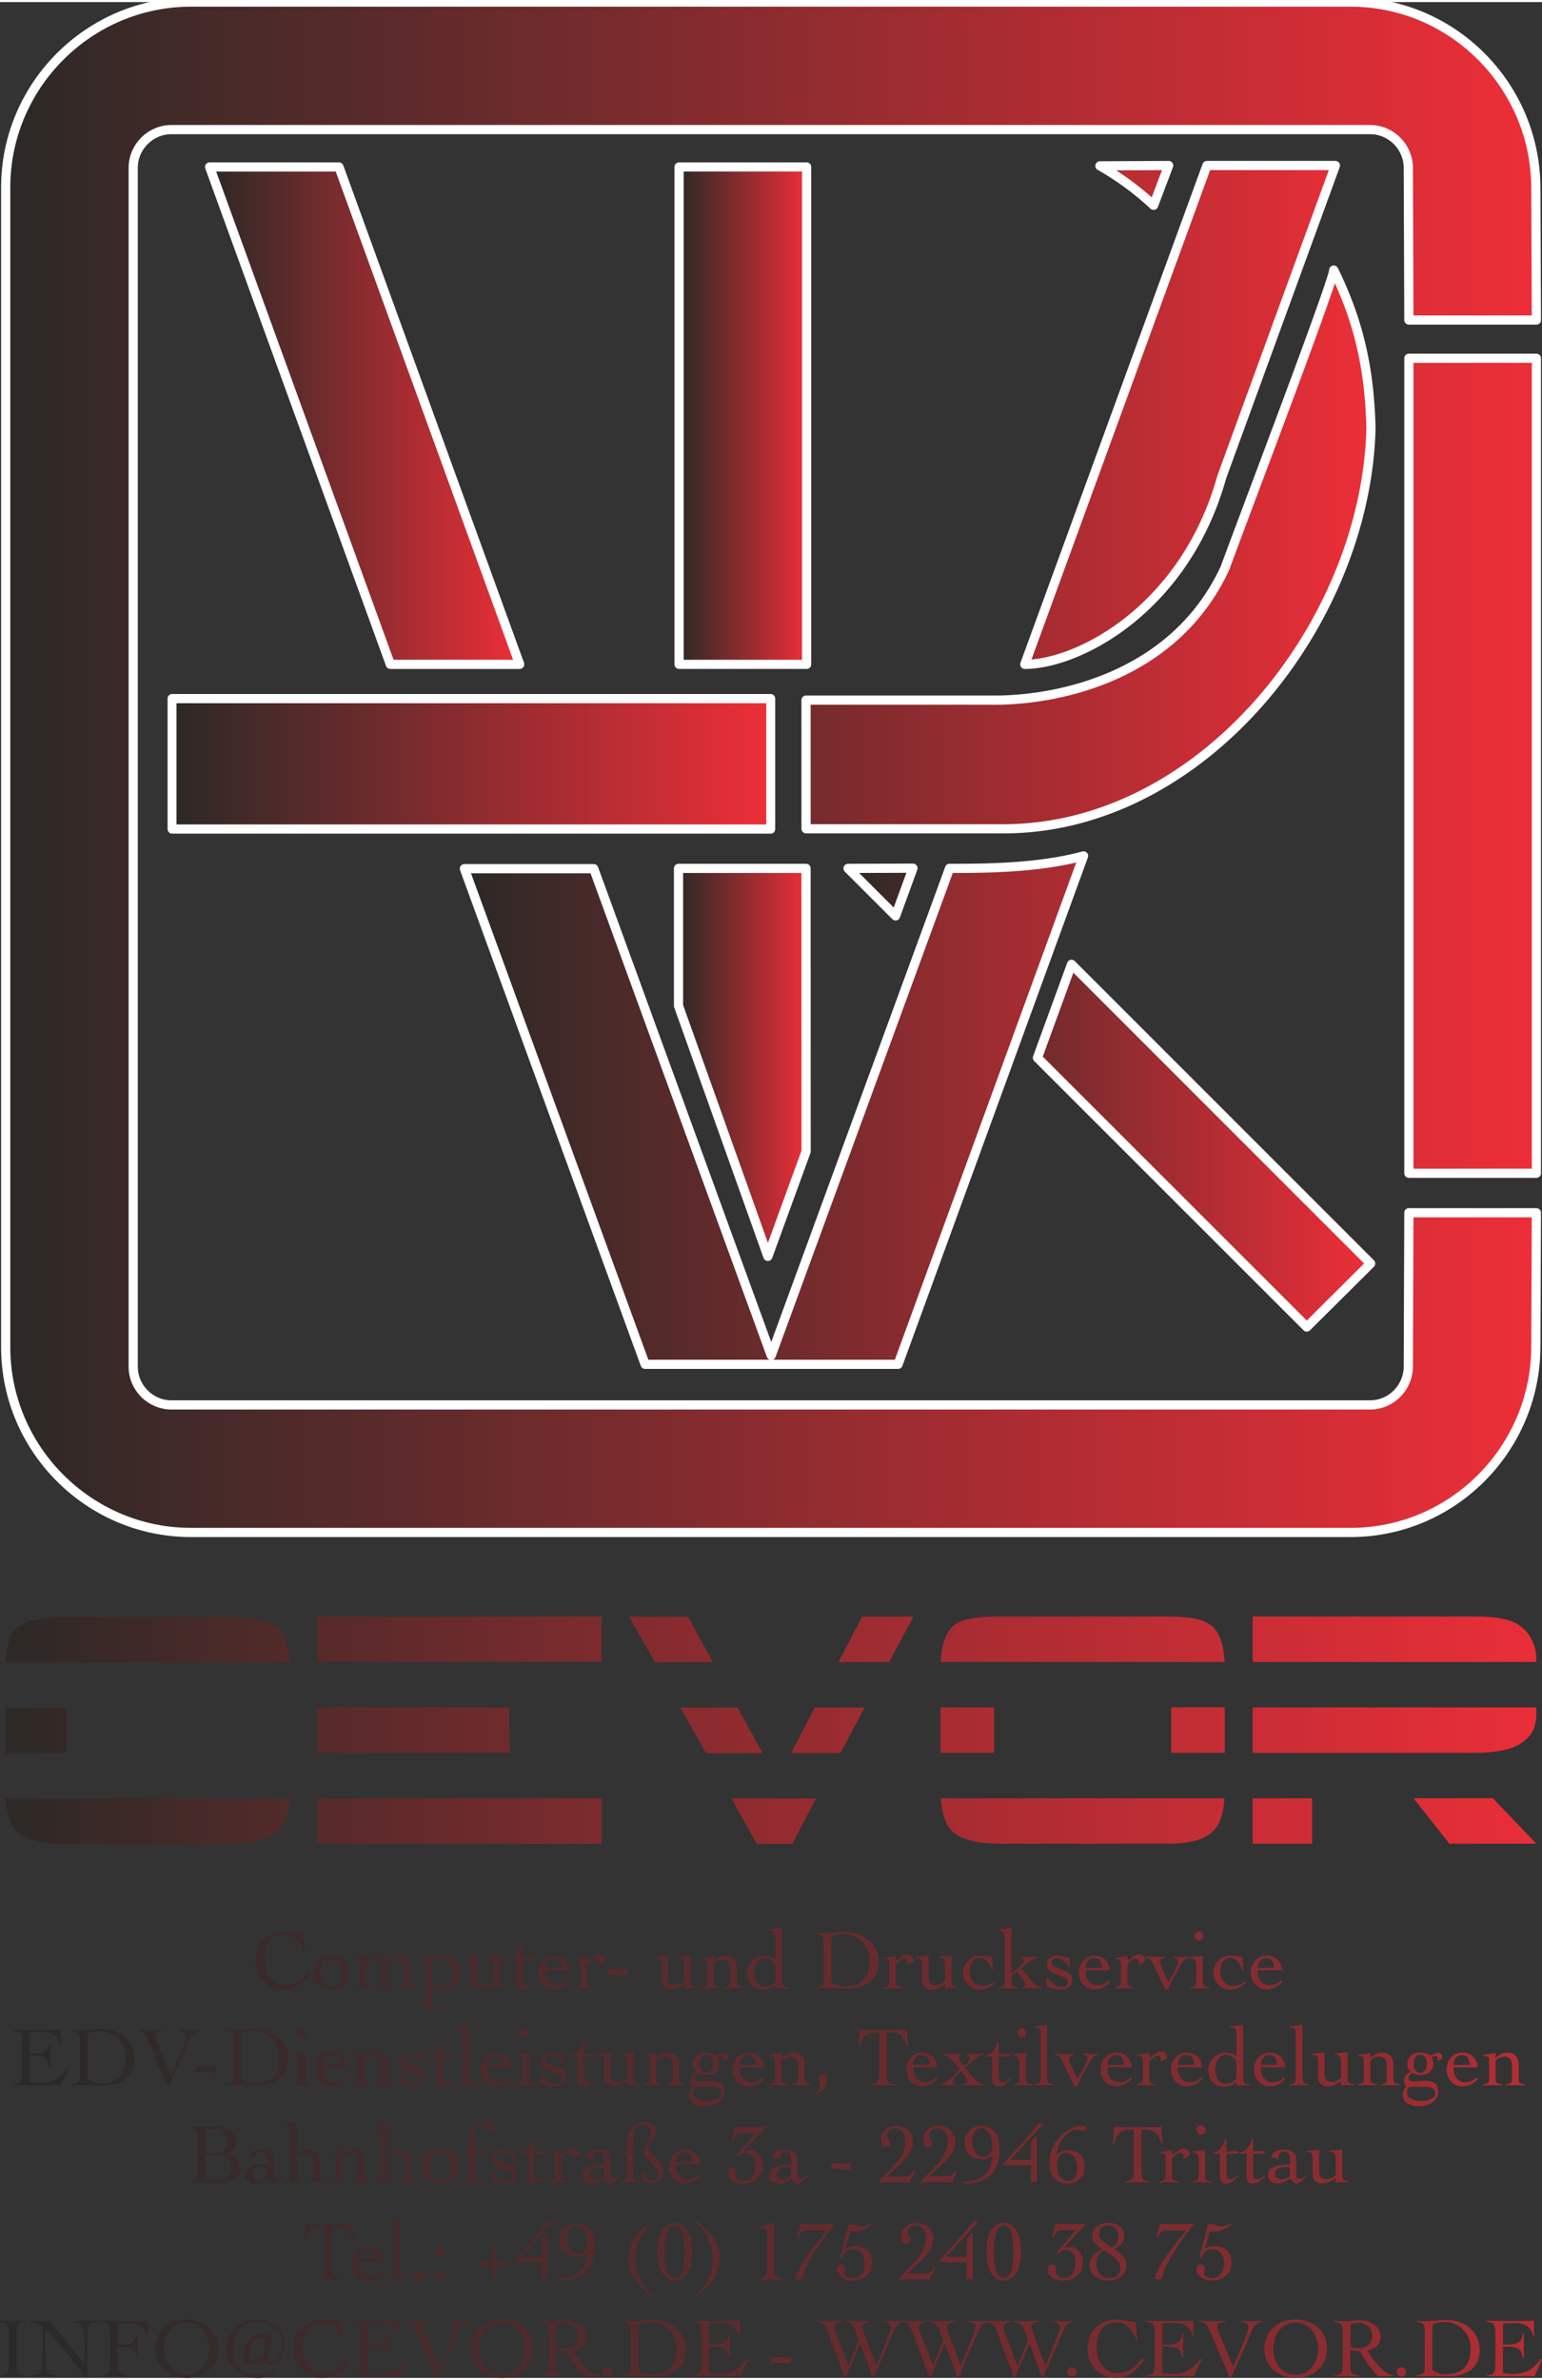 <svg clip-rule="evenodd" fill-rule="evenodd" height="2500" image-rendering="optimizeQuality" shape-rendering="geometricPrecision" text-rendering="geometricPrecision" viewBox="-.01 1.4 467.84 720.71" width="1620" xmlns="http://www.w3.org/2000/svg" xmlns:xlink="http://www.w3.org/1999/xlink"><rect x="-.01" y="1.4" width="467.84" height="720.71" fill="#333333" stroke="none"/><linearGradient id="a" gradientUnits="userSpaceOnUse" x1="206.03" x2="244.72" y1="126.86" y2="126.86"><stop offset="0" stop-color="#2b2926"/><stop offset="1" stop-color="#ed2e38"/></linearGradient><linearGradient id="b" gradientUnits="userSpaceOnUse" x1="63.59" x2="157.66" xlink:href="#a" y1="126.86" y2="126.86"/><linearGradient id="c" gradientUnits="userSpaceOnUse" x1="257.29" x2="415.84" xlink:href="#a" y1="333.73" y2="333.73"/><linearGradient id="d" gradientUnits="userSpaceOnUse" x1="205.85" x2="244.56" xlink:href="#a" y1="323.04" y2="323.04"/><linearGradient id="e" gradientUnits="userSpaceOnUse" x1="140.89" x2="415.93" xlink:href="#a" y1="232.8" y2="232.8"/><linearGradient id="f" gradientUnits="userSpaceOnUse" x1="1.73" x2="466.13" xlink:href="#a" y1="233.51" y2="233.51"/><linearGradient id="g" gradientUnits="userSpaceOnUse" x1="52.19" x2="233.82" xlink:href="#a" y1="232.48" y2="232.48"/><linearGradient id="h" gradientUnits="userSpaceOnUse" x1=".33" x2="467.52" y1="525.67" y2="525.67"><stop offset="0" stop-color="#2b2926"/><stop offset=".451" stop-color="#8a2b2f"/><stop offset="1" stop-color="#ea2e38"/></linearGradient><linearGradient id="i" gradientUnits="objectBoundingBox" x1="0%" y1="50%" y2="50%"><stop offset="0" stop-color="#2b2a29"/><stop offset=".761" stop-color="#8c2c30"/><stop offset="1" stop-color="#ed2e38"/></linearGradient><path d="m92.61 592.93c-.07-.6-.12-1.09-.17-1.46-.04-.38-.09-.82-.13-1.33s-.08-1-.12-1.46c-.03-.46-.05-.87-.05-1.23-.55-.02-1.38-.13-2.49-.33-.75-.14-1.4-.24-1.95-.32s-1.14-.12-1.77-.12c-1.15 0-2.23.21-3.26.64s-1.93 1.04-2.71 1.83c-.78.8-1.39 1.74-1.83 2.83-.44 1.1-.67 2.28-.67 3.54 0 1.27.22 2.45.67 3.54a8.73 8.73 0 0 0 1.83 2.84c.78.8 1.68 1.41 2.71 1.83 1.03.43 2.11.64 3.26.64 1.92 0 3.52-.44 4.8-1.31s2.55-2.24 3.8-4.11l-.64-.51c-.92 1.44-1.98 2.55-3.16 3.32-1.18.78-2.52 1.17-4.03 1.17-1.03 0-1.95-.2-2.76-.6s-1.49-.96-2.04-1.68-.96-1.54-1.24-2.46-.42-1.91-.42-2.95c0-1.06.11-2.05.33-2.98.22-.92.57-1.74 1.04-2.44s1.08-1.25 1.83-1.64 1.63-.59 2.64-.59c1.57 0 2.87.48 3.89 1.44s1.77 2.26 2.27 3.9h.36zm7.83 1.08c-1.64 0-2.97.47-3.99 1.41s-1.53 2.18-1.53 3.72.51 2.78 1.53 3.72 2.35 1.41 3.99 1.41 2.97-.47 3.99-1.41 1.53-2.18 1.53-3.72-.51-2.78-1.53-3.72-2.35-1.41-3.99-1.41zm-.46.77c.6 0 1.13.14 1.6.41s.86.64 1.18 1.09.55.96.71 1.51c.15.56.23 1.11.23 1.65 0 1.08-.24 2.02-.72 2.84-.48.81-1.17 1.22-2.08 1.22-.62 0-1.16-.14-1.62-.41s-.85-.64-1.17-1.09-.55-.95-.71-1.5c-.15-.55-.23-1.1-.23-1.67 0-1.08.24-2.02.73-2.83s1.18-1.22 2.07-1.22zm11.21 1.64c.55-.51.98-.86 1.3-1.03s.72-.26 1.22-.26c.82 0 1.37.21 1.65.64s.42 1.1.42 2.03v4.31c0 .51-.13.87-.38 1.06-.26.2-.68.36-1.26.47v.31c.82-.07 1.53-.1 2.13-.1.89 0 1.98.03 3.28.1v-.31c-.65-.12-1.11-.28-1.37-.47-.27-.2-.4-.55-.4-1.06v-6c.62-.55 1.45-.82 2.51-.82.58 0 1.07.22 1.48.65.4.44.6 1.06.6 1.86v4.31c0 .51-.13.87-.38 1.06-.26.2-.68.36-1.26.47v.31c.82-.07 1.53-.1 2.13-.1.82 0 1.95.03 3.39.1v-.31c-.68-.12-1.17-.27-1.45-.46s-.42-.55-.42-1.08v-4.57c0-1.16-.31-2.04-.92-2.64-.62-.6-1.46-.9-2.54-.9-.51 0-1.06.14-1.64.41s-1.16.61-1.75 1c-.75-.94-1.69-1.41-2.82-1.41-.62 0-1.19.12-1.73.36s-1.13.6-1.78 1.08v-1.28l-3.75.51v.31c.68.03 1.15.17 1.39.4s.36.73.36 1.5v5.23c0 .53-.14.89-.42 1.08s-.77.34-1.45.46v.31h.26c.94-.05 1.64-.08 2.1-.08.89 0 1.98.03 3.28.08v-.31c-.65-.12-1.11-.28-1.37-.47-.26-.2-.4-.55-.4-1.06v-5.7zm19.81.08c.17-.46.56-.84 1.15-1.13.6-.29 1.27-.44 2.03-.44.99 0 1.76.44 2.31 1.31s.82 1.87.82 3c0 1.28-.26 2.31-.8 3.09-.53.78-1.31 1.17-2.33 1.17-.72 0-1.38-.19-1.99-.56-.61-.38-1.01-.83-1.19-1.36zm0 6.95c.89.55 1.9.82 3.03.82.74 0 1.44-.12 2.12-.36s1.27-.58 1.78-1.03c.51-.44.92-.98 1.21-1.6s.44-1.32.44-2.09c0-1.54-.44-2.79-1.33-3.75s-2.08-1.44-3.57-1.44c-.74 0-1.37.09-1.91.27s-1.12.5-1.76.96v-1.08l-3.93.38v.28c.74.09 1.24.25 1.51.49s.41.71.41 1.41v11.19c0 .72-.15 1.19-.46 1.42s-.86.39-1.64.47v.31c1.54-.07 2.69-.1 3.46-.1.86 0 2.12.03 3.8.1v-.31c-.75-.03-1.33-.09-1.74-.15-.41-.07-.72-.18-.92-.32-.21-.15-.34-.34-.4-.58s-.09-.58-.09-1.03v-4.28zm13.88-9.44-3.93.33v.33c.72.09 1.22.23 1.5.42.28.2.42.54.42 1.04v5.31c0 .92.28 1.63.83 2.1.56.48 1.27.72 2.14.72.7 0 1.38-.15 2.03-.44s1.32-.69 2-1.21v1.33c.33-.02.78-.03 1.36-.05a88.4 88.4 0 0 0 2.54-.1v-.26c-.67-.05-1.15-.19-1.45-.41s-.45-.64-.45-1.26v-7.88l-4.03.28v.28c.85.12 1.41.32 1.65.59.25.27.37.67.37 1.18v5.41c-.27.31-.68.59-1.23.85s-1.08.38-1.59.38c-.68 0-1.22-.2-1.6-.6s-.58-.95-.58-1.65v-6.72zm11.7 1.21v6.85c0 .67.14 1.2.42 1.6s.76.6 1.42.6c.67 0 1.25-.16 1.74-.47.5-.32 1.08-.78 1.74-1.4.07-.09.18-.2.33-.33l-.23-.26c-.43.41-.8.71-1.13.9-.32.19-.72.28-1.18.28s-.77-.16-.91-.49c-.15-.32-.22-.76-.22-1.31v-5.98h3.52v-.77h-3.52v-3.72h-.36c-.19.56-.38 1.06-.58 1.5s-.44.85-.72 1.23-.62.7-1.03.95c-.4.25-.86.38-1.37.4v.41h2.05zm16.27 3.26c-.19-1.47-.69-2.58-1.51-3.34-.82-.75-1.91-1.13-3.26-1.13-.72 0-1.37.14-1.95.42s-1.08.66-1.5 1.14-.74 1.03-.95 1.64a5.95 5.95 0 0 0 -.32 1.92c0 .67.11 1.3.32 1.91s.53 1.15.95 1.64.92.87 1.5 1.15 1.23.42 1.95.42c.98 0 1.83-.19 2.58-.56.74-.38 1.48-.96 2.22-1.74l-.44-.41c-.96.96-2.15 1.44-3.57 1.44a3.21 3.21 0 0 1 -2.27-.96c-.35-.35-.64-.82-.86-1.41s-.33-1.3-.33-2.14h7.44zm-7.39-.77c0-.74.23-1.41.68-2.01.45-.61 1.03-.91 1.73-.91.91 0 1.53.23 1.87.69s.56 1.21.67 2.23zm8.9 6.26h.08c.99-.07 1.73-.1 2.21-.1.77 0 1.93.03 3.46.1v-.31c-.72-.12-1.22-.27-1.51-.46s-.44-.55-.44-1.08v-5.44l.23-.23c.43-.44.83-.81 1.21-1.09s.75-.42 1.13-.42c.27 0 .5.1.68.31s.27.44.27.69c0 .27-.05.56-.15.87l2.05-1.08c-.05-1.39-.74-2.08-2.05-2.08-.38 0-.77.12-1.17.37s-.88.59-1.45 1.04c-.36.29-.61.48-.74.56v-1.46l-3.75.56v.31c.56 0 1 .07 1.3.22s.45.45.45.91v5.95c0 .53-.14.89-.41 1.08s-.74.34-1.39.46v.31zm10.06-3.87c.62-.17 1.38-.26 2.28-.26.17 0 .48.03.92.08.58.09 1.03.13 1.33.13.46 0 .91-.05 1.33-.15l.28-1.9c-.6.17-1.15.26-1.64.26-.32 0-.8-.03-1.41-.1-.62-.07-1.09-.1-1.41-.1-.5 0-1 .07-1.51.2l-.18 1.85zm18.19-6.08-3.93.33v.33c.72.09 1.22.23 1.5.42.28.2.42.54.42 1.04v5.31c0 .92.28 1.63.83 2.1.56.48 1.27.72 2.14.72.7 0 1.38-.15 2.03-.44s1.32-.69 2-1.21v1.33c.33-.02.78-.03 1.36-.05a88.4 88.4 0 0 0 2.54-.1v-.26c-.67-.05-1.15-.19-1.45-.41s-.45-.64-.45-1.26v-7.88l-4.03.28v.28c.85.12 1.41.32 1.65.59.25.27.37.67.37 1.18v5.41c-.27.31-.68.59-1.23.85s-1.08.38-1.59.38c-.68 0-1.22-.2-1.6-.6s-.58-.95-.58-1.65v-6.72zm10.14 1.03c.56 0 1 .07 1.3.22s.45.45.45.91v5.95c0 .53-.14.89-.41 1.08s-.74.34-1.39.46v.31h.08c.99-.07 1.73-.1 2.21-.1.77 0 1.92.03 3.46.1v-.31c-.72-.12-1.22-.27-1.51-.46s-.44-.55-.44-1.08v-5.44c0-.15.08-.32.24-.49s.38-.33.64-.47c.26-.15.56-.26.87-.35.32-.09.61-.13.89-.13.79 0 1.37.23 1.76.71.38.47.58 1.15.58 2.04v4.13c0 .51-.13.87-.4 1.06-.27.2-.71.36-1.32.47v.31c.92-.07 1.66-.1 2.21-.1.87 0 1.98.03 3.31.1v-.31c-.65-.12-1.11-.27-1.39-.46-.27-.19-.41-.55-.41-1.08v-4.52c0-.65-.1-1.21-.3-1.68s-.47-.85-.81-1.13-.73-.48-1.15-.6c-.43-.12-.9-.18-1.41-.18-.5 0-1.03.15-1.6.44s-1.14.65-1.71 1.08v-1.36l-3.75.56v.31zm24.5-9.44-4.18.41v.31c.89.09 1.48.25 1.76.5s.42.78.42 1.6v6.65c-.51-.33-1.04-.58-1.57-.77s-1.06-.28-1.59-.28c-.75 0-1.46.13-2.12.4s-1.24.64-1.73 1.12c-.5.48-.88 1.05-1.15 1.71s-.41 1.36-.41 2.12c0 .65.11 1.27.33 1.87s.54 1.13.95 1.58.9.81 1.48 1.08c.57.27 1.2.4 1.89.4.79 0 1.54-.12 2.26-.36s1.28-.54 1.69-.9v.95c1.85-.07 3.22-.1 4.13-.1v-.31c-.89 0-1.47-.15-1.74-.46s-.41-.91-.41-1.82v-15.68zm-2 16.11c-.05.15-.17.33-.36.54s-.44.4-.74.59c-.31.19-.64.34-1 .45s-.73.17-1.1.17c-.55 0-1.03-.12-1.44-.37s-.75-.58-1.01-1a4.36 4.36 0 0 1 -.58-1.4c-.12-.51-.18-1.04-.18-1.59s.06-1.08.18-1.59.31-.98.58-1.4c.26-.42.6-.75 1.01-1s.89-.37 1.44-.37c.75 0 1.45.22 2.09.65.64.44 1.01.9 1.12 1.4v4.93zm12.11 2.26h.08c1.47-.07 2.59-.1 3.36-.1h1.82c1.59.03 3.17.05 4.75.05 1.23 0 2.4-.15 3.5-.46s2.08-.78 2.94-1.42c.85-.64 1.53-1.47 2.03-2.48s.74-2.2.74-3.57c0-1.39-.26-2.64-.78-3.77s-1.24-2.1-2.17-2.9c-.92-.8-1.99-1.42-3.21-1.85-1.21-.43-2.52-.64-3.9-.64-.72 0-1.75.06-3.08.18-1.45.12-2.59.18-3.41.18-.56 0-1.43-.03-2.59-.1h-.08v.31c1.09.1 1.79.33 2.09.68s.45.94.45 1.78v11.85c0 .51-.17.94-.51 1.3-.34.35-1.02.57-2.03.65zm4.85-10.44c0-2.16.05-3.94.15-5.36 1.11-.48 2.25-.72 3.41-.72 1.15 0 2.21.2 3.19.6s1.84.97 2.57 1.69c.73.73 1.29 1.57 1.68 2.54s.59 2.01.59 3.12c0 2.62-.62 4.59-1.85 5.91-1.23 1.33-3.14 1.99-5.72 1.99-.77 0-1.51-.11-2.21-.33s-1.31-.57-1.82-1.05v-8.39zm15.76 10.44h.08c.99-.07 1.73-.1 2.21-.1.77 0 1.93.03 3.46.1v-.31c-.72-.12-1.22-.27-1.51-.46s-.44-.55-.44-1.08v-5.44l.23-.23c.43-.44.83-.81 1.21-1.09s.75-.42 1.13-.42c.27 0 .5.1.68.31s.27.44.27.69c0 .27-.05.56-.15.87l2.05-1.08c-.05-1.39-.74-2.08-2.05-2.08-.38 0-.77.12-1.17.37s-.88.59-1.45 1.04c-.36.29-.61.48-.74.56v-1.46l-3.75.56v.31c.56 0 1 .07 1.3.22s.45.45.45.91v5.95c0 .53-.14.89-.41 1.08s-.74.34-1.39.46v.31zm13.75-9.96-3.93.33v.33c.72.09 1.22.23 1.5.42.28.2.42.54.42 1.04v5.31c0 .92.28 1.63.83 2.1.56.48 1.27.72 2.14.72.7 0 1.38-.15 2.03-.44s1.32-.69 2-1.21v1.33c.33-.02.78-.03 1.36-.05a88.4 88.4 0 0 0 2.54-.1v-.26c-.67-.05-1.15-.19-1.45-.41s-.45-.64-.45-1.26v-7.88l-4.03.28v.28c.85.12 1.41.32 1.65.59.25.27.37.67.37 1.18v5.41c-.27.31-.68.59-1.23.85s-1.08.38-1.59.38c-.68 0-1.22-.2-1.6-.6s-.58-.95-.58-1.65v-6.72zm19.53 4.31-.33-3.9c-.7-.14-1.34-.24-1.92-.31s-1.2-.1-1.85-.1-1.28.13-1.89.4-1.15.64-1.62 1.12-.84 1.03-1.1 1.66c-.27.62-.4 1.28-.4 1.96s.13 1.34.4 1.98a5.112 5.112 0 0 0 2.72 2.76c.61.27 1.24.4 1.89.4.91 0 1.73-.15 2.46-.46.74-.31 1.51-.79 2.31-1.44l-.36-.41c-.55.39-1.1.7-1.67.91-.56.21-1.15.32-1.74.32-1.16 0-2.11-.42-2.85-1.27s-1.1-1.85-1.1-3.02c0-.53.06-1.04.17-1.54s.29-.95.53-1.36.55-.74.92-.98c.38-.24.82-.36 1.33-.36s.97.1 1.37.31.74.48 1.03.82c.28.34.53.71.74 1.12.21.4.43.87.65 1.4h.31zm1.77 5.64h.08c.99-.07 1.73-.1 2.21-.1.75 0 1.85.03 3.28.1h.08v-.31c-.7-.09-1.18-.24-1.42-.47-.25-.23-.37-.62-.37-1.17v-1.9l1.64-1.23c.1.15.34.45.72.9.58.72 1.04 1.32 1.36 1.8s.49.86.49 1.15c0 .31-.13.54-.4.69s-.59.23-.96.23v.31c1.44-.07 2.52-.1 3.23-.1.72 0 1.76.03 3.13.1v-.31c-.91-.12-1.73-.55-2.48-1.28-.74-.74-1.59-1.75-2.53-3.03-.57-.74-.98-1.26-1.23-1.57.03-.03.25-.21.64-.54.87-.72 1.63-1.29 2.28-1.71s1.36-.69 2.13-.81v-.31h-5v.31c.51.05.77.32.77.8 0 .21-.1.45-.3.73s-.45.57-.77.87-.62.56-.91.8c-.29.23-.67.53-1.13.91-.34.26-.57.44-.69.54v-13.78l-3.93.46v.31c.7.03 1.2.21 1.49.54.29.32.44.97.44 1.92v11.91c0 .62-.01 1.08-.04 1.4s-.09.58-.21.78c-.11.21-.29.37-.54.49s-.6.21-1.07.26v.31zm14.6-.38c.21.02.58.09 1.13.23.6.15 1.1.27 1.51.35s.85.12 1.31.12c1.15 0 2.06-.23 2.73-.68.68-.45 1.01-1.23 1.01-2.32 0-.46-.11-.86-.32-1.21-.21-.34-.5-.64-.85-.88-.35-.25-.71-.45-1.09-.62-.38-.16-.86-.35-1.46-.58-.89-.33-1.55-.62-1.98-.87-.43-.26-.64-.6-.64-1.03 0-.46.16-.8.47-1 .32-.2.71-.31 1.19-.31.72 0 1.4.24 2.05.73s1.17 1.08 1.57 1.78h.33l-.15-2.72c-.39-.02-.98-.11-1.77-.28-.87-.19-1.54-.28-2-.28-.89 0-1.62.26-2.18.77s-.85 1.21-.85 2.1c0 .43.09.8.28 1.12s.45.59.78.82.67.42 1.01.56c.34.15.81.33 1.41.55.98.36 1.69.69 2.16.99.46.3.69.71.69 1.24 0 .46-.19.8-.58 1.01-.38.21-.84.32-1.37.32-.84 0-1.62-.28-2.33-.83a9.136 9.136 0 0 1 -1.93-2.07h-.36l.21 2.98zm19.14-5.11c-.19-1.47-.69-2.58-1.51-3.34-.82-.75-1.91-1.13-3.26-1.13-.72 0-1.37.14-1.95.42s-1.08.66-1.5 1.14-.74 1.03-.95 1.64a5.95 5.95 0 0 0 -.32 1.92c0 .67.11 1.3.32 1.91s.53 1.15.95 1.64.92.87 1.5 1.15 1.23.42 1.95.42c.98 0 1.83-.19 2.58-.56.74-.38 1.48-.96 2.22-1.74l-.44-.41c-.96.96-2.15 1.44-3.57 1.44a3.21 3.21 0 0 1 -2.27-.96c-.35-.35-.64-.82-.86-1.41s-.33-1.3-.33-2.14h7.44zm-7.39-.77c0-.74.23-1.41.68-2.01.45-.61 1.03-.91 1.73-.91.91 0 1.53.23 1.87.69s.56 1.21.67 2.23zm8.9 6.26h.08c.99-.07 1.73-.1 2.21-.1.77 0 1.93.03 3.46.1v-.31c-.72-.12-1.22-.27-1.51-.46s-.44-.55-.44-1.08v-5.44l.23-.23c.43-.44.83-.81 1.21-1.09s.75-.42 1.13-.42c.27 0 .5.1.68.31s.27.44.27.69c0 .27-.05.56-.15.87l2.05-1.08c-.05-1.39-.74-2.08-2.05-2.08-.38 0-.77.12-1.17.37s-.88.59-1.45 1.04c-.36.29-.61.48-.74.56v-1.46l-3.75.56v.31c.56 0 1 .07 1.3.22s.45.45.45.91v5.95c0 .53-.14.89-.41 1.08s-.74.34-1.39.46v.31zm9.29-9.34c.55.07 1.02.29 1.42.67s.72.84.96 1.39c.33.72.89 1.92 1.69 3.59.84 1.73 1.45 3.03 1.82 3.9h.92c.44-1.06 1.21-2.59 2.31-4.59.55-.99.92-1.69 1.13-2.1.53-1.04 1.02-1.77 1.46-2.18s.91-.63 1.39-.67v-.31c-.99.07-1.74.1-2.23.1-.39 0-.82-.01-1.28-.04s-.86-.05-1.18-.06v.31c.48.05.84.17 1.09.35s.37.49.37.94c0 .22-.09.56-.26 1s-.39.94-.67 1.5c-.27.56-.54 1.07-.81 1.54s-.55.99-.86 1.55c-.02.05-.11.22-.28.51 0-.02-.01-.04-.03-.08-.32-.6-.59-1.11-.81-1.53-.21-.42-.47-.94-.76-1.58-.29-.63-.54-1.22-.74-1.76-.21-.54-.31-.94-.31-1.19 0-.38.15-.66.46-.86s.68-.33 1.1-.4v-.31c-.53.03-.85.06-.96.06-.11.01-.34.01-.68.01-.39 0-.86.01-1.41.03-.17 0-.51-.01-1.03-.03-.17 0-.41-.01-.72-.03s-.68-.03-1.13-.05v.31zm15.37 7.08c0 .79-.13 1.3-.4 1.54-.26.24-.77.38-1.5.41v.31c1.03-.07 1.8-.1 2.31-.1.8 0 2.01.03 3.62.1v-.31c-.8-.03-1.34-.17-1.62-.4-.27-.23-.41-.75-.41-1.55v-7.54l-3.9.26v.36c.84.09 1.36.32 1.58.72.21.39.32 1.05.32 1.98v4.23zm.74-15.09c-.38 0-.7.14-.96.42-.27.28-.4.61-.4.99s.13.71.4.99c.26.28.59.42.96.42.38 0 .7-.14.96-.42s.4-.61.4-.99-.13-.71-.4-.99-.59-.42-.96-.42zm13.57 11.7-.33-3.9c-.7-.14-1.34-.24-1.92-.31s-1.2-.1-1.85-.1-1.28.13-1.89.4-1.15.64-1.62 1.12-.84 1.03-1.1 1.66c-.27.62-.4 1.28-.4 1.96s.13 1.34.4 1.98a5.112 5.112 0 0 0 2.72 2.76c.61.27 1.24.4 1.89.4.91 0 1.73-.15 2.46-.46.74-.31 1.51-.79 2.31-1.44l-.36-.41c-.55.39-1.1.7-1.67.91-.56.21-1.15.32-1.74.32-1.16 0-2.11-.42-2.85-1.27s-1.1-1.85-1.1-3.02c0-.53.06-1.04.17-1.54s.29-.95.53-1.36.55-.74.92-.98c.38-.24.82-.36 1.33-.36s.97.1 1.37.31.74.48 1.03.82c.28.34.53.71.74 1.12.21.4.43.87.65 1.4h.31zm11.75.15c-.19-1.47-.69-2.58-1.51-3.34-.82-.75-1.91-1.13-3.26-1.13-.72 0-1.37.14-1.95.42s-1.08.66-1.5 1.14-.74 1.03-.95 1.64a5.95 5.95 0 0 0 -.32 1.92c0 .67.11 1.3.32 1.91s.53 1.15.95 1.64.92.87 1.5 1.15 1.23.42 1.95.42c.98 0 1.83-.19 2.58-.56.74-.38 1.48-.96 2.22-1.74l-.44-.41c-.96.96-2.15 1.44-3.57 1.44a3.21 3.21 0 0 1 -2.27-.96c-.35-.35-.64-.82-.86-1.41s-.33-1.3-.33-2.14h7.44zm-7.39-.77c0-.74.23-1.41.68-2.01.45-.61 1.03-.91 1.73-.91.91 0 1.53.23 1.87.69s.56 1.21.67 2.23zm-372.61 26.66h1.64c.72 0 1.32.04 1.8.13s.89.25 1.23.49.62.59.83 1.04.4 1.04.55 1.76h.31c0-.41-.01-1.03-.03-1.85s-.03-1.44-.03-1.85c0-.39.01-1 .03-1.82s.03-1.44.03-1.85h-.31c-.15 1.2-.56 2.04-1.23 2.54s-1.62.74-2.85.74h-.98c-.44.02-.78.03-1 .03v-6.39c1.21-.1 2.41-.15 3.59-.15.7 0 1.34.06 1.91.17s1.1.31 1.58.6.9.7 1.27 1.22.65 1.18.86 1.99l.33-.1c-.02-.21-.04-.55-.08-1.03-.05-.63-.08-1.09-.08-1.39 0-.89.02-1.6.05-2.13h-.08c-3.13.05-5.52.08-7.16.08-1.18 0-2.28-.01-3.3-.03s-1.99-.03-2.91-.05h-.95v.31c.63.05 1.12.15 1.48.28.35.14.61.35.77.63s.27.64.32 1.06c.05.43.08 1.05.08 1.87v8.57c0 .8-.02 1.42-.06 1.86s-.15.79-.32 1.07c-.17.27-.43.48-.77.63s-.82.24-1.44.29v.31h.08c1.27-.07 2.23-.1 2.9-.1h9.65c.41 0 1.01.03 1.8.1l2.33-5.16-.28-.23c-.63.84-1.25 1.55-1.85 2.13s-1.23 1.06-1.9 1.42c-.67.37-1.4.64-2.21.81-.8.17-1.73.26-2.77.26-.43 0-.92-.03-1.49-.1-.56-.07-1.02-.15-1.36-.23v-7.93zm12.68 9.03h.08c1.47-.07 2.59-.1 3.36-.1h1.82c1.59.03 3.17.05 4.75.05 1.23 0 2.4-.15 3.5-.46s2.08-.78 2.94-1.42c.85-.64 1.53-1.47 2.03-2.48s.74-2.2.74-3.57c0-1.39-.26-2.64-.78-3.77s-1.24-2.1-2.17-2.9c-.92-.8-1.99-1.42-3.21-1.85-1.21-.43-2.52-.64-3.9-.64-.72 0-1.75.06-3.08.18-1.45.12-2.59.18-3.41.18-.56 0-1.43-.03-2.59-.1h-.08v.31c1.09.1 1.79.33 2.09.68s.45.94.45 1.78v11.85c0 .51-.17.94-.51 1.3-.34.35-1.02.57-2.03.65zm4.85-10.44c0-2.16.05-3.94.15-5.36 1.11-.48 2.25-.72 3.41-.72 1.15 0 2.21.2 3.19.6s1.84.97 2.57 1.69c.73.73 1.29 1.57 1.68 2.54s.59 2.01.59 3.12c0 2.62-.62 4.59-1.85 5.91-1.23 1.33-3.14 1.99-5.72 1.99-.77 0-1.51-.11-2.21-.33s-1.31-.57-1.82-1.05v-8.39zm15.19-6.13c.74.05 1.34.31 1.81.77s.88 1.09 1.22 1.9l5.98 14.06h.56l5.34-11.98c.07-.15.18-.41.33-.77.22-.56.43-1.05.63-1.46s.43-.8.71-1.15c.27-.36.6-.66.98-.91s.81-.4 1.31-.45v-.31c-1.23.07-2.16.1-2.8.1-.75 0-1.9-.03-3.44-.1v.31c.63.09 1.14.24 1.53.45.38.21.58.58.58 1.09 0 .77-.43 2.18-1.28 4.23l-3.34 7.88-4.03-9.75c-.5-1.2-.74-1.97-.74-2.31 0-.31.07-.56.22-.76s.33-.35.56-.46.46-.19.69-.23.52-.09.86-.14h.03v-.31c-1.81.07-3.2.1-4.16.1-.79 0-1.97-.03-3.54-.1v.31zm17.76 12.7c.62-.17 1.38-.26 2.28-.26.17 0 .48.03.92.08.58.09 1.03.13 1.33.13.46 0 .91-.05 1.33-.15l.28-1.9c-.6.17-1.15.26-1.64.26-.32 0-.8-.03-1.41-.1-.62-.07-1.09-.1-1.41-.1-.5 0-1 .07-1.51.2l-.18 1.85zm8.78 3.87h.08c1.47-.07 2.59-.1 3.36-.1h1.82c1.59.03 3.17.05 4.75.05 1.23 0 2.4-.15 3.5-.46s2.08-.78 2.94-1.42c.85-.64 1.53-1.47 2.03-2.48s.74-2.2.74-3.57c0-1.39-.26-2.64-.78-3.77s-1.24-2.1-2.17-2.9c-.92-.8-1.99-1.42-3.21-1.85-1.21-.43-2.52-.64-3.9-.64-.72 0-1.75.06-3.08.18-1.45.12-2.59.18-3.41.18-.56 0-1.43-.03-2.59-.1h-.08v.31c1.09.1 1.79.33 2.09.68s.45.94.45 1.78v11.85c0 .51-.17.94-.51 1.3-.34.35-1.02.57-2.03.65zm4.85-10.44c0-2.16.05-3.94.15-5.36 1.11-.48 2.25-.72 3.41-.72 1.15 0 2.21.2 3.19.6s1.84.97 2.57 1.69c.73.73 1.29 1.57 1.68 2.54s.59 2.01.59 3.12c0 2.62-.62 4.59-1.85 5.91-1.23 1.33-3.14 1.99-5.72 1.99-.77 0-1.51-.11-2.21-.33s-1.31-.57-1.82-1.05v-8.39zm17.6 8.19c0 .79-.13 1.3-.4 1.54-.26.24-.77.38-1.5.41v.31c1.03-.07 1.8-.1 2.31-.1.8 0 2.01.03 3.62.1v-.31c-.8-.03-1.34-.17-1.62-.4-.27-.23-.41-.75-.41-1.55v-7.54l-3.9.26v.36c.84.09 1.36.32 1.58.72.21.39.32 1.05.32 1.98v4.23zm.74-15.09c-.38 0-.7.14-.96.42-.27.28-.4.61-.4.99s.13.71.4.99c.26.28.59.42.96.42.38 0 .7-.14.96-.42s.4-.61.4-.99-.13-.71-.4-.99-.59-.42-.96-.42zm13.93 11.85c-.19-1.47-.69-2.58-1.51-3.34-.82-.75-1.91-1.13-3.26-1.13-.72 0-1.37.14-1.95.42s-1.08.66-1.5 1.14-.74 1.03-.95 1.64a5.95 5.95 0 0 0 -.32 1.92c0 .67.11 1.3.32 1.91s.53 1.15.95 1.64.92.87 1.5 1.15 1.23.42 1.95.42c.98 0 1.83-.19 2.58-.56.74-.38 1.48-.96 2.22-1.74l-.44-.41c-.96.96-2.15 1.44-3.57 1.44a3.21 3.21 0 0 1 -2.27-.96c-.35-.35-.64-.82-.86-1.41s-.33-1.3-.33-2.14h7.44zm-7.39-.77c0-.74.23-1.41.68-2.01.45-.61 1.03-.91 1.73-.91.91 0 1.53.23 1.87.69s.56 1.21.67 2.23zm9.03-2.67c.56 0 1 .07 1.3.22s.45.45.45.91v5.95c0 .53-.14.89-.41 1.08s-.74.34-1.39.46v.31h.08c.99-.07 1.73-.1 2.21-.1.77 0 1.92.03 3.46.1v-.31c-.72-.12-1.22-.27-1.51-.46s-.44-.55-.44-1.08v-5.44c0-.15.08-.32.24-.49s.38-.33.64-.47c.26-.15.56-.26.87-.35.32-.09.61-.13.89-.13.79 0 1.37.23 1.76.71.38.47.58 1.15.58 2.04v4.13c0 .51-.13.87-.4 1.06-.27.2-.71.36-1.32.47v.31c.92-.07 1.66-.1 2.21-.1.87 0 1.98.03 3.31.1v-.31c-.65-.12-1.11-.27-1.39-.46-.27-.19-.41-.55-.41-1.08v-4.52c0-.65-.1-1.21-.3-1.68s-.47-.85-.81-1.13-.73-.48-1.15-.6c-.43-.12-.9-.18-1.41-.18-.5 0-1.03.15-1.6.44s-1.14.65-1.71 1.08v-1.36l-3.75.56v.31zm14.37 8.54c.21.02.58.09 1.13.23.6.15 1.1.27 1.51.35s.85.12 1.31.12c1.15 0 2.06-.23 2.73-.68.68-.45 1.01-1.23 1.01-2.32 0-.46-.11-.86-.32-1.21-.21-.34-.5-.64-.85-.88-.35-.25-.71-.45-1.09-.62-.38-.16-.86-.35-1.46-.58-.89-.33-1.55-.62-1.98-.87-.43-.26-.64-.6-.64-1.03 0-.46.16-.8.47-1 .32-.2.71-.31 1.19-.31.72 0 1.4.24 2.05.73s1.17 1.08 1.57 1.78h.33l-.15-2.72c-.39-.02-.98-.11-1.77-.28-.87-.19-1.54-.28-2-.28-.89 0-1.62.26-2.18.77s-.85 1.21-.85 2.1c0 .43.09.8.28 1.12s.45.59.78.82.67.42 1.01.56c.34.15.81.33 1.41.55.98.36 1.69.69 2.16.99.46.3.69.71.69 1.24 0 .46-.19.8-.58 1.01-.38.21-.84.32-1.37.32-.84 0-1.62-.28-2.33-.83a9.136 9.136 0 0 1 -1.93-2.07h-.36l.21 2.98zm10.96-8.36v6.85c0 .67.14 1.2.42 1.6s.76.6 1.42.6c.67 0 1.25-.16 1.74-.47.5-.32 1.08-.78 1.74-1.4.07-.09.18-.2.33-.33l-.23-.26c-.43.41-.8.71-1.13.9-.32.19-.72.28-1.18.28s-.77-.16-.91-.49c-.15-.32-.22-.76-.22-1.31v-5.98h3.52v-.77h-3.52v-3.72h-.36c-.19.56-.38 1.06-.58 1.5s-.44.85-.72 1.23-.62.7-1.03.95c-.4.25-.86.38-1.37.4v.41h2.05zm6.13 8.75c1.27-.07 2.22-.1 2.87-.1.72 0 1.74.03 3.08.1v-.31c-.89-.07-1.45-.27-1.68-.59s-.35-1-.35-2.03v-15.45l-3.77.46v.31c.74 0 1.21.12 1.44.37.22.25.33.72.33 1.42v12.88c0 1.03-.11 1.7-.33 2.03-.22.32-.75.52-1.59.59v.31zm16.78-5.49c-.19-1.47-.69-2.58-1.51-3.34-.82-.75-1.91-1.13-3.26-1.13-.72 0-1.37.14-1.95.42s-1.08.66-1.5 1.14-.74 1.03-.95 1.64a5.95 5.95 0 0 0 -.32 1.92c0 .67.11 1.3.32 1.91s.53 1.15.95 1.64.92.87 1.5 1.15 1.23.42 1.95.42c.98 0 1.83-.19 2.58-.56.74-.38 1.48-.96 2.22-1.74l-.44-.41c-.96.96-2.15 1.44-3.57 1.44a3.21 3.21 0 0 1 -2.27-.96c-.35-.35-.64-.82-.86-1.41s-.33-1.3-.33-2.14h7.44zm-7.39-.77c0-.74.23-1.41.68-2.01.45-.61 1.03-.91 1.73-.91.91 0 1.53.23 1.87.69s.56 1.21.67 2.23zm10.75 4c0 .79-.13 1.3-.4 1.54-.26.24-.77.38-1.5.41v.31c1.03-.07 1.8-.1 2.31-.1.8 0 2.01.03 3.62.1v-.31c-.8-.03-1.34-.17-1.62-.4-.27-.23-.41-.75-.41-1.55v-7.54l-3.9.26v.36c.84.09 1.36.32 1.58.72.21.39.32 1.05.32 1.98v4.23zm.74-15.09c-.38 0-.7.14-.96.42-.27.28-.4.61-.4.99s.13.71.4.99c.26.28.59.42.96.42.38 0 .7-.14.96-.42s.4-.61.4-.99-.13-.71-.4-.99-.59-.42-.96-.42zm4.77 16.96c.21.02.58.09 1.13.23.6.15 1.1.27 1.51.35s.85.12 1.31.12c1.15 0 2.06-.23 2.73-.68.68-.45 1.01-1.23 1.01-2.32 0-.46-.11-.86-.32-1.21-.21-.34-.5-.64-.85-.88-.35-.25-.71-.45-1.09-.62-.38-.16-.86-.35-1.46-.58-.89-.33-1.55-.62-1.98-.87-.43-.26-.64-.6-.64-1.03 0-.46.16-.8.47-1 .32-.2.71-.31 1.19-.31.72 0 1.4.24 2.05.73s1.17 1.08 1.57 1.78h.33l-.15-2.72c-.39-.02-.98-.11-1.77-.28-.87-.19-1.54-.28-2-.28-.89 0-1.62.26-2.18.77s-.85 1.21-.85 2.1c0 .43.09.8.28 1.12s.45.59.78.82.67.42 1.01.56c.34.15.81.33 1.41.55.98.36 1.69.69 2.16.99.46.3.69.71.69 1.24 0 .46-.19.8-.58 1.01-.38.21-.84.32-1.37.32-.84 0-1.62-.28-2.33-.83a9.136 9.136 0 0 1 -1.93-2.07h-.36l.21 2.98zm10.96-8.36v6.85c0 .67.14 1.2.42 1.6s.76.6 1.42.6c.67 0 1.25-.16 1.74-.47.5-.32 1.08-.78 1.74-1.4.07-.09.18-.2.33-.33l-.23-.26c-.43.41-.8.71-1.13.9-.32.19-.72.28-1.18.28s-.77-.16-.91-.49c-.15-.32-.22-.76-.22-1.31v-5.98h3.52v-.77h-3.52v-3.72h-.36c-.19.56-.38 1.06-.58 1.5s-.44.85-.72 1.23-.62.7-1.03.95c-.4.25-.86.38-1.37.4v.41h2.05zm10.16-1.21-3.93.33v.33c.72.09 1.22.23 1.5.42.28.2.42.54.42 1.04v5.31c0 .92.28 1.63.83 2.1.56.48 1.27.72 2.14.72.7 0 1.38-.15 2.03-.44s1.32-.69 2-1.21v1.33c.33-.02.78-.03 1.36-.05a88.4 88.4 0 0 0 2.54-.1v-.26c-.67-.05-1.15-.19-1.45-.41s-.45-.64-.45-1.26v-7.88l-4.03.28v.28c.85.12 1.41.32 1.65.59.25.27.37.67.37 1.18v5.41c-.27.31-.68.59-1.23.85s-1.08.38-1.59.38c-.68 0-1.22-.2-1.6-.6s-.58-.95-.58-1.65v-6.72zm10.14 1.03c.56 0 1 .07 1.3.22s.45.45.45.91v5.95c0 .53-.14.89-.41 1.08s-.74.34-1.39.46v.31h.08c.99-.07 1.73-.1 2.21-.1.77 0 1.92.03 3.46.1v-.31c-.72-.12-1.22-.27-1.51-.46s-.44-.55-.44-1.08v-5.44c0-.15.08-.32.24-.49s.38-.33.64-.47c.26-.15.56-.26.87-.35.32-.09.61-.13.89-.13.79 0 1.37.23 1.76.71.38.47.58 1.15.58 2.04v4.13c0 .51-.13.87-.4 1.06-.27.2-.71.36-1.32.47v.31c.92-.07 1.66-.1 2.21-.1.87 0 1.98.03 3.31.1v-.31c-.65-.12-1.11-.27-1.39-.46-.27-.19-.41-.55-.41-1.08v-4.52c0-.65-.1-1.21-.3-1.68s-.47-.85-.81-1.13-.73-.48-1.15-.6c-.43-.12-.9-.18-1.41-.18-.5 0-1.03.15-1.6.44s-1.14.65-1.71 1.08v-1.36l-3.75.56v.31zm25.48.98c.02-.05.03-.14.04-.26s.01-.38.01-.77c0-.19-.12-.38-.35-.58s-.49-.3-.78-.3c-.34 0-.67.06-.98.17s-.68.28-1.13.5l-.36.18c-.44-.36-.94-.61-1.48-.74-.54-.14-1.13-.21-1.78-.21-1.09 0-1.98.32-2.67.98-.68.65-1.03 1.47-1.03 2.46 0 1.06.33 1.84 1 2.33-.63.27-1.12.65-1.48 1.13-.35.48-.53 1.04-.53 1.69 0 .72.26 1.27.77 1.67-.79.74-1.18 1.58-1.18 2.54 0 .62.14 1.15.42 1.59s.65.8 1.12 1.08c.46.27.97.47 1.53.6s1.12.19 1.71.19c.72 0 1.43-.08 2.13-.24s1.34-.42 1.91-.78 1.03-.82 1.39-1.39c.35-.56.53-1.23.53-2 0-1.25-.34-2.11-1.01-2.58-.68-.47-1.66-.71-2.96-.71-.32 0-.9.03-1.72.08-.63.05-1.06.08-1.28.08-.75 0-1.27-.07-1.57-.21-.29-.14-.44-.4-.44-.8 0-.36.11-.65.32-.87s.52-.44.91-.67a4.7 4.7 0 0 0 2.36.62c1.23 0 2.19-.31 2.89-.92.69-.62 1.04-1.4 1.04-2.36 0-.67-.15-1.37-.44-2.1.02-.02.03-.03.05-.03.21-.1.37-.18.5-.23s.25-.08.37-.08c.26 0 .47.05.63.15s.24.24.24.41c0 .34-.03.62-.1.85l1.39-.49zm-6.44 12.68c-.43 0-.88-.04-1.36-.13s-.93-.23-1.35-.44-.76-.47-1.03-.81c-.26-.33-.4-.73-.4-1.19 0-.29.03-.59.1-.9s.16-.56.28-.77c.19 0 .62-.01 1.28-.03 1.2-.03 2.33-.05 3.41-.05 1.18 0 2.05.15 2.6.45.56.3.83.8.83 1.5 0 .46-.15.85-.45 1.17s-.68.56-1.14.73-.94.29-1.42.36c-.49.07-.95.1-1.37.1zm-2.16-11.29c0-.77.18-1.42.53-1.94s.85-.78 1.5-.78 1.15.26 1.5.78.53 1.17.53 1.94-.18 1.42-.53 1.95-.85.8-1.5.8-1.15-.27-1.5-.8-.53-1.18-.53-1.95zm19.48 1.08c-.19-1.47-.69-2.58-1.51-3.34-.82-.75-1.91-1.13-3.26-1.13-.72 0-1.37.14-1.95.42s-1.08.66-1.5 1.14-.74 1.03-.95 1.64a5.95 5.95 0 0 0 -.32 1.92c0 .67.11 1.3.32 1.91s.53 1.15.95 1.64.92.87 1.5 1.15 1.23.42 1.95.42c.98 0 1.83-.19 2.58-.56.74-.38 1.48-.96 2.22-1.74l-.44-.41c-.96.96-2.15 1.44-3.57 1.44a3.21 3.21 0 0 1 -2.27-.96c-.35-.35-.64-.82-.86-1.41s-.33-1.3-.33-2.14h7.44zm-7.39-.77c0-.74.23-1.41.68-2.01.45-.61 1.03-.91 1.73-.91.91 0 1.53.23 1.87.69s.56 1.21.67 2.23zm9.04-2.68c.56 0 1 .07 1.3.22s.45.45.45.91v5.95c0 .53-.14.89-.41 1.08s-.74.34-1.39.46v.31h.08c.99-.07 1.73-.1 2.21-.1.77 0 1.92.03 3.46.1v-.31c-.72-.12-1.22-.27-1.51-.46s-.44-.55-.44-1.08v-5.44c0-.15.08-.32.24-.49s.38-.33.64-.47c.26-.15.56-.26.87-.35.32-.09.61-.13.89-.13.79 0 1.37.23 1.76.71.38.47.58 1.15.58 2.04v4.13c0 .51-.13.87-.4 1.06-.27.2-.71.36-1.32.47v.31c.92-.07 1.66-.1 2.21-.1.87 0 1.98.03 3.31.1v-.31c-.65-.12-1.11-.27-1.39-.46-.27-.19-.41-.55-.41-1.08v-4.52c0-.65-.1-1.21-.3-1.68s-.47-.85-.81-1.13-.73-.48-1.15-.6c-.43-.12-.9-.18-1.41-.18-.5 0-1.03.15-1.6.44s-1.14.65-1.71 1.08v-1.36l-3.75.56v.31zm14.06 11.85h.05c.55-.38.99-.71 1.33-.98s.67-.58.99-.93c.32-.34.56-.73.74-1.16s.27-.91.27-1.44c0-1.13-.41-1.7-1.23-1.7-.36 0-.66.12-.91.35s-.37.53-.37.89c0 .21.07.5.21.87.17.5.26.92.26 1.28 0 .43-.17.89-.51 1.39s-.71.88-1.1 1.15l.28.28zm16.7-2.93c1.64-.07 2.88-.1 3.72-.1.89 0 2.16.03 3.82.1h.08v-.31c-.63-.05-1.13-.15-1.49-.29-.36-.15-.62-.36-.8-.63-.17-.27-.28-.63-.33-1.07s-.08-1.06-.08-1.86v-11.91c1.03 0 1.83.04 2.43.12.59.08 1.1.25 1.53.53.43.27.81.7 1.14 1.27s.66 1.37.99 2.4l.33-.1-.36-5.03h-.08c-1.73.07-3.05.1-3.98.1h-6.03c-.96 0-2.38-.03-4.26-.1l-.36 5.03.33.1c.33-1.03.65-1.83.99-2.4.33-.57.71-1 1.14-1.27s.93-.45 1.51-.53 1.37-.12 2.36-.12v11.91c0 .8-.03 1.42-.08 1.86s-.16.79-.32 1.07c-.16.27-.42.48-.77.63s-.83.24-1.45.29v.31zm20.32-5.49c-.19-1.47-.69-2.58-1.51-3.34-.82-.75-1.91-1.13-3.26-1.13-.72 0-1.37.14-1.95.42s-1.08.66-1.5 1.14-.74 1.03-.95 1.64a5.95 5.95 0 0 0 -.32 1.92c0 .67.11 1.3.32 1.91s.53 1.15.95 1.64.92.87 1.5 1.15 1.23.42 1.95.42c.98 0 1.83-.19 2.58-.56.74-.38 1.48-.96 2.22-1.74l-.44-.41c-.96.96-2.15 1.44-3.57 1.44a3.21 3.21 0 0 1 -2.27-.96c-.35-.35-.64-.82-.86-1.41s-.33-1.3-.33-2.14h7.44zm-7.39-.77c0-.74.23-1.41.68-2.01.45-.61 1.03-.91 1.73-.91.91 0 1.53.23 1.87.69s.56 1.21.67 2.23zm8.34 6.26c1.13-.07 1.98-.1 2.54-.1.51 0 1.3.03 2.36.1h.08v-.31c-.32 0-.63-.06-.91-.19s-.42-.34-.42-.63c0-.22.08-.47.24-.74s.36-.55.6-.82.48-.53.72-.77.5-.49.77-.74l.18-.15c.1.15.3.41.59.77.41.53.73.98.96 1.36s.35.72.35 1.03c0 .27-.17.49-.5.65s-.66.24-.99.24v.31c1.51-.07 2.63-.1 3.39-.1.74 0 1.82.03 3.26.1v-.31c-.53-.09-1.03-.26-1.5-.53s-.91-.59-1.31-.96c-.4-.38-.77-.77-1.09-1.17s-.69-.88-1.1-1.42c-.32-.44-.57-.77-.74-.98.31-.26.78-.69 1.41-1.31.79-.79 1.48-1.39 2.07-1.82s1.25-.71 1.99-.85v-.31c-.53.07-1.33.1-2.41.1-1.2 0-2.1-.03-2.69-.1v.33c.27.09.51.2.72.33.21.14.31.32.31.56 0 .36-.12.7-.37 1.03-.25.32-.59.7-1.04 1.13-.19.17-.32.29-.38.36-.12-.1-.27-.27-.46-.51s-.38-.5-.56-.77c-.19-.27-.34-.53-.46-.76s-.18-.41-.18-.55c0-.22.11-.4.33-.54s.46-.23.72-.28v-.33c-.63.07-1.58.1-2.85.1-1.45 0-2.55-.03-3.28-.1v.31c.89.12 1.65.44 2.28.98.63.53 1.35 1.3 2.16 2.31.44.56.78.97 1 1.21-.36.31-.87.8-1.54 1.49-.84.85-1.56 1.52-2.17 2s-1.29.83-2.04 1.05v.31zm15.58-8.75v6.85c0 .67.14 1.2.42 1.6s.76.6 1.42.6c.67 0 1.25-.16 1.74-.47.5-.32 1.08-.78 1.74-1.4.07-.09.18-.2.33-.33l-.23-.26c-.43.41-.8.71-1.13.9-.32.19-.72.28-1.18.28s-.77-.16-.91-.49c-.15-.32-.22-.76-.22-1.31v-5.98h3.52v-.77h-3.52v-3.72h-.36c-.19.56-.38 1.06-.58 1.5s-.44.85-.72 1.23-.62.7-1.03.95c-.4.25-.86.38-1.37.4v.41h2.05zm8.24 6.49c0 .79-.13 1.3-.4 1.54-.26.24-.77.38-1.5.41v.31c1.03-.07 1.8-.1 2.31-.1.8 0 2.01.03 3.62.1v-.31c-.8-.03-1.34-.17-1.62-.4-.27-.23-.41-.75-.41-1.55v-7.54l-3.9.26v.36c.84.09 1.36.32 1.58.72.21.39.32 1.05.32 1.98v4.23zm.74-15.09c-.38 0-.7.14-.96.42-.27.28-.4.61-.4.99s.13.71.4.99c.26.28.59.42.96.42.38 0 .7-.14.96-.42s.4-.61.4-.99-.13-.71-.4-.99-.59-.42-.96-.42zm3.8 17.35c1.27-.07 2.22-.1 2.87-.1.72 0 1.74.03 3.08.1v-.31c-.89-.07-1.45-.27-1.68-.59s-.35-1-.35-2.03v-15.45l-3.77.46v.31c.74 0 1.21.12 1.44.37.22.25.33.72.33 1.42v12.88c0 1.03-.11 1.7-.33 2.03-.22.32-.75.52-1.59.59v.31zm6.21-9.34c.55.07 1.02.29 1.42.67s.72.84.96 1.39c.33.72.89 1.92 1.69 3.59.84 1.73 1.45 3.03 1.82 3.9h.92c.44-1.06 1.21-2.59 2.31-4.59.55-.99.92-1.69 1.13-2.1.53-1.04 1.02-1.77 1.46-2.18s.91-.63 1.39-.67v-.31c-.99.07-1.74.1-2.23.1-.39 0-.82-.01-1.28-.04s-.86-.05-1.18-.06v.31c.48.05.84.17 1.09.35s.37.49.37.94c0 .22-.09.56-.26 1s-.39.94-.67 1.5c-.27.56-.54 1.07-.81 1.54s-.55.99-.86 1.55c-.02.05-.11.22-.28.51 0-.02-.01-.04-.03-.08-.32-.6-.59-1.11-.81-1.53-.21-.42-.47-.94-.76-1.58-.29-.63-.54-1.22-.74-1.76-.21-.54-.31-.94-.31-1.19 0-.38.15-.66.46-.86s.68-.33 1.1-.4v-.31c-.53.03-.85.06-.96.06-.11.01-.34.01-.68.01-.39 0-.86.01-1.41.03-.17 0-.51-.01-1.03-.03-.17 0-.41-.01-.72-.03s-.68-.03-1.13-.05v.31zm23.4 3.85c-.19-1.47-.69-2.58-1.51-3.34-.82-.75-1.91-1.13-3.26-1.13-.72 0-1.37.14-1.95.42s-1.08.66-1.5 1.14-.74 1.03-.95 1.64a5.95 5.95 0 0 0 -.32 1.92c0 .67.11 1.3.32 1.91s.53 1.15.95 1.64.92.87 1.5 1.15 1.23.42 1.95.42c.98 0 1.83-.19 2.58-.56.74-.38 1.48-.96 2.22-1.74l-.44-.41c-.96.96-2.15 1.44-3.57 1.44a3.21 3.21 0 0 1 -2.27-.96c-.35-.35-.64-.82-.86-1.41s-.33-1.3-.33-2.14h7.44zm-7.39-.77c0-.74.23-1.41.68-2.01.45-.61 1.03-.91 1.73-.91.91 0 1.53.23 1.87.69s.56 1.21.67 2.23zm8.9 6.26h.08c.99-.07 1.73-.1 2.21-.1.77 0 1.93.03 3.46.1v-.31c-.72-.12-1.22-.27-1.51-.46s-.44-.55-.44-1.08v-5.44l.23-.23c.43-.44.83-.81 1.21-1.09s.75-.42 1.13-.42c.27 0 .5.1.68.31s.27.44.27.69c0 .27-.05.56-.15.87l2.05-1.08c-.05-1.39-.74-2.08-2.05-2.08-.38 0-.77.12-1.17.37s-.88.59-1.45 1.04c-.36.29-.61.48-.74.56v-1.46l-3.75.56v.31c.56 0 1 .07 1.3.22s.45.45.45.91v5.95c0 .53-.14.89-.41 1.08s-.74.34-1.39.46v.31zm19.86-5.49c-.19-1.47-.69-2.58-1.51-3.34-.82-.75-1.91-1.13-3.26-1.13-.72 0-1.37.14-1.95.42s-1.08.66-1.5 1.14-.74 1.03-.95 1.64a5.95 5.95 0 0 0 -.32 1.92c0 .67.11 1.3.32 1.91s.53 1.15.95 1.64.92.87 1.5 1.15 1.23.42 1.95.42c.98 0 1.83-.19 2.58-.56.74-.38 1.48-.96 2.22-1.74l-.44-.41c-.96.96-2.15 1.44-3.57 1.44a3.21 3.21 0 0 1 -2.27-.96c-.35-.35-.64-.82-.86-1.41s-.33-1.3-.33-2.14h7.44zm-7.39-.77c0-.74.23-1.41.68-2.01.45-.61 1.03-.91 1.73-.91.91 0 1.53.23 1.87.69s.56 1.21.67 2.23zm19.76-12.11-4.18.41v.31c.89.09 1.48.25 1.76.5s.42.78.42 1.6v6.65c-.51-.33-1.04-.58-1.57-.77s-1.06-.28-1.59-.28c-.75 0-1.46.13-2.12.4s-1.24.64-1.73 1.12c-.5.48-.88 1.05-1.15 1.71s-.41 1.36-.41 2.12c0 .65.11 1.27.33 1.87s.54 1.13.95 1.58.9.81 1.48 1.08c.57.27 1.2.4 1.89.4.79 0 1.54-.12 2.26-.36s1.28-.54 1.69-.9v.95c1.85-.07 3.22-.1 4.13-.1v-.31c-.89 0-1.47-.15-1.74-.46s-.41-.91-.41-1.82v-15.68zm-2 16.11c-.05.15-.17.33-.36.54s-.44.4-.74.59c-.31.19-.64.34-1 .45s-.73.17-1.1.17c-.55 0-1.03-.12-1.44-.37s-.75-.58-1.01-1a4.36 4.36 0 0 1 -.58-1.4c-.12-.51-.18-1.04-.18-1.59s.06-1.08.18-1.59.31-.98.58-1.4c.26-.42.6-.75 1.01-1s.89-.37 1.44-.37c.75 0 1.45.22 2.09.65.64.44 1.01.9 1.12 1.4v4.93zm14.81-3.23c-.19-1.47-.69-2.58-1.51-3.34-.82-.75-1.91-1.13-3.26-1.13-.72 0-1.37.14-1.95.42s-1.08.66-1.5 1.14-.74 1.03-.95 1.64a5.95 5.95 0 0 0 -.32 1.92c0 .67.11 1.3.32 1.91s.53 1.15.95 1.64.92.87 1.5 1.15 1.23.42 1.95.42c.98 0 1.83-.19 2.58-.56.74-.38 1.48-.96 2.22-1.74l-.44-.41c-.96.96-2.15 1.44-3.57 1.44a3.21 3.21 0 0 1 -2.27-.96c-.35-.35-.64-.82-.86-1.41s-.33-1.3-.33-2.14h7.44zm-7.39-.77c0-.74.23-1.41.68-2.01.45-.61 1.03-.91 1.73-.91.91 0 1.53.23 1.87.69s.56 1.21.67 2.23zm8.65 6.26c1.27-.07 2.22-.1 2.87-.1.72 0 1.74.03 3.08.1v-.31c-.89-.07-1.45-.27-1.68-.59s-.35-1-.35-2.03v-15.45l-3.77.46v.31c.74 0 1.21.12 1.44.37.22.25.33.72.33 1.42v12.88c0 1.03-.11 1.7-.33 2.03-.22.32-.75.52-1.59.59v.31zm10.67-9.96-3.93.33v.33c.72.09 1.22.23 1.5.42.28.2.42.54.42 1.04v5.31c0 .92.28 1.63.83 2.1.56.48 1.27.72 2.14.72.7 0 1.38-.15 2.03-.44s1.32-.69 2-1.21v1.33c.33-.02.78-.03 1.36-.05a88.4 88.4 0 0 0 2.54-.1v-.26c-.67-.05-1.15-.19-1.45-.41s-.45-.64-.45-1.26v-7.88l-4.03.28v.28c.85.12 1.41.32 1.65.59.25.27.37.67.37 1.18v5.41c-.27.31-.68.59-1.23.85s-1.08.38-1.59.38c-.68 0-1.22-.2-1.6-.6s-.58-.95-.58-1.65v-6.72zm10.14 1.03c.56 0 1 .07 1.3.22s.45.45.45.91v5.95c0 .53-.14.89-.41 1.08s-.74.34-1.39.46v.31h.08c.99-.07 1.73-.1 2.21-.1.77 0 1.92.03 3.46.1v-.31c-.72-.12-1.22-.27-1.51-.46s-.44-.55-.44-1.08v-5.44c0-.15.08-.32.24-.49s.38-.33.64-.47c.26-.15.56-.26.87-.35.32-.09.61-.13.89-.13.79 0 1.37.23 1.76.71.38.47.58 1.15.58 2.04v4.13c0 .51-.13.87-.4 1.06-.27.2-.71.36-1.32.47v.31c.92-.07 1.66-.1 2.21-.1.87 0 1.98.03 3.31.1v-.31c-.65-.12-1.11-.27-1.39-.46-.27-.19-.41-.55-.41-1.08v-4.52c0-.65-.1-1.21-.3-1.68s-.47-.85-.81-1.13-.73-.48-1.15-.6c-.43-.12-.9-.18-1.41-.18-.5 0-1.03.15-1.6.44s-1.14.65-1.71 1.08v-1.36l-3.75.56v.31zm25.48.98c.02-.05.03-.14.04-.26s.01-.38.01-.77c0-.19-.12-.38-.35-.58s-.49-.3-.78-.3c-.34 0-.67.06-.98.17s-.68.28-1.13.5l-.36.18c-.44-.36-.94-.61-1.48-.74-.54-.14-1.13-.21-1.78-.21-1.09 0-1.98.32-2.67.98-.68.65-1.03 1.47-1.03 2.46 0 1.06.33 1.84 1 2.33-.63.27-1.12.65-1.48 1.13-.35.48-.53 1.04-.53 1.69 0 .72.26 1.27.77 1.67-.79.74-1.18 1.58-1.18 2.54 0 .62.14 1.15.42 1.59s.65.8 1.12 1.08c.46.27.97.47 1.53.6s1.12.19 1.71.19c.72 0 1.43-.08 2.13-.24s1.34-.42 1.91-.78 1.03-.82 1.39-1.39c.35-.56.53-1.23.53-2 0-1.25-.34-2.11-1.01-2.58-.68-.47-1.66-.71-2.96-.71-.32 0-.9.03-1.72.08-.63.05-1.06.08-1.28.08-.75 0-1.27-.07-1.57-.21-.29-.14-.44-.4-.44-.8 0-.36.11-.65.32-.87s.52-.44.91-.67a4.7 4.7 0 0 0 2.36.62c1.23 0 2.19-.31 2.89-.92.69-.62 1.04-1.4 1.04-2.36 0-.67-.15-1.37-.44-2.1.02-.02.03-.03.05-.03.21-.1.37-.18.5-.23s.25-.08.37-.08c.26 0 .47.05.63.15s.24.24.24.41c0 .34-.03.62-.1.85l1.39-.49zm-6.44 12.68c-.43 0-.88-.04-1.36-.13s-.93-.23-1.35-.44-.76-.47-1.03-.81c-.26-.33-.4-.73-.4-1.19 0-.29.03-.59.1-.9s.16-.56.28-.77c.19 0 .62-.01 1.28-.03 1.2-.03 2.33-.05 3.41-.05 1.18 0 2.05.15 2.6.45.56.3.83.8.83 1.5 0 .46-.15.85-.45 1.17s-.68.56-1.14.73-.94.29-1.42.36c-.49.07-.95.1-1.37.1zm-2.16-11.29c0-.77.18-1.42.53-1.94s.85-.78 1.5-.78 1.15.26 1.5.78.53 1.17.53 1.94-.18 1.42-.53 1.95-.85.8-1.5.8-1.15-.27-1.5-.8-.53-1.18-.53-1.95zm19.48 1.08c-.19-1.47-.69-2.58-1.51-3.34-.82-.75-1.91-1.13-3.26-1.13-.72 0-1.37.14-1.95.42s-1.08.66-1.5 1.14-.74 1.03-.95 1.64a5.95 5.95 0 0 0 -.32 1.92c0 .67.11 1.3.32 1.91s.53 1.15.95 1.64.92.87 1.5 1.15 1.23.42 1.95.42c.98 0 1.83-.19 2.58-.56.74-.38 1.48-.96 2.22-1.74l-.44-.41c-.96.96-2.15 1.44-3.57 1.44a3.21 3.21 0 0 1 -2.27-.96c-.35-.35-.64-.82-.86-1.41s-.33-1.3-.33-2.14h7.44zm-7.39-.77c0-.74.23-1.41.68-2.01.45-.61 1.03-.91 1.73-.91.91 0 1.53.23 1.87.69s.56 1.21.67 2.23zm9.03-2.67c.56 0 1 .07 1.3.22s.45.45.45.91v5.95c0 .53-.14.89-.41 1.08s-.74.34-1.39.46v.31h.08c.99-.07 1.73-.1 2.21-.1.77 0 1.92.03 3.46.1v-.31c-.72-.12-1.22-.27-1.51-.46s-.44-.55-.44-1.08v-5.44c0-.15.08-.32.24-.49s.38-.33.64-.47c.26-.15.56-.26.87-.35.32-.09.61-.13.89-.13.79 0 1.37.23 1.76.71.38.47.58 1.15.58 2.04v4.13c0 .51-.13.87-.4 1.06-.27.2-.71.36-1.32.47v.31c.92-.07 1.66-.1 2.21-.1.87 0 1.98.03 3.31.1v-.31c-.65-.12-1.11-.27-1.39-.46-.27-.19-.41-.55-.41-1.08v-4.52c0-.65-.1-1.21-.3-1.68s-.47-.85-.81-1.13-.73-.48-1.15-.6c-.43-.12-.9-.18-1.41-.18-.5 0-1.03.15-1.6.44s-1.14.65-1.71 1.08v-1.36l-3.75.56v.31zm-389.95 34.21c0 .8-.03 1.42-.08 1.86s-.16.79-.32 1.07c-.16.27-.41.48-.74.63s-.81.24-1.42.29v.31c1.06-.07 1.86-.1 2.39-.1.77 0 1.93.04 3.49.13 1.54.09 2.69.13 3.46.13.8 0 1.56-.07 2.27-.21s1.35-.36 1.91-.68c.57-.32 1.01-.74 1.33-1.27s.49-1.17.49-1.93c0-1.23-.32-2.25-.98-3.05-.65-.8-1.57-1.39-2.77-1.77v-.05c.74-.24 1.34-.68 1.82-1.31s.72-1.33.72-2.08c0-.89-.21-1.65-.63-2.27s-.97-1.12-1.64-1.49a8.13 8.13 0 0 0 -2.18-.8c-.78-.16-1.56-.24-2.35-.24-.56 0-1.33.03-2.28.1-.89.07-1.55.1-1.98.1-.7 0-1.72-.03-3.05-.1h-.08v.31c.62.05 1.1.15 1.45.28.35.14.61.34.77.62.16.27.27.63.32 1.07s.08 1.06.08 1.89v8.57zm2.31-4.52c.86.31 1.9.46 3.13.46.48 0 1.2-.08 2.16-.23l.33-.05c.65.46 1.19 1 1.63 1.63.44.62.65 1.29.65 1.99 0 1.35-.39 2.4-1.17 3.14s-1.86 1.12-3.25 1.12c-.33 0-.68-.02-1.08-.06a8.05 8.05 0 0 1 -1.08-.19c-.77-.17-1.21-.38-1.33-.62v-7.18zm0-7.24c.63-.21 1.43-.31 2.39-.31 1.18 0 2.19.35 3.04 1.06s1.27 1.62 1.27 2.73-.35 1.98-1.06 2.6-1.63.94-2.76.94-2.09-.2-2.87-.62v-6.42zm15.19 8.7c0-.6.13-1.11.4-1.54s.61-.64 1.04-.64c.62 0 1.12.18 1.5.53s.58.83.58 1.45v1.95c-.94.02-1.79.07-2.55.15-.76.09-1.45.24-2.07.45s-1.11.54-1.48.98-.55.99-.55 1.66c0 .75.27 1.36.82 1.83s1.2.71 1.95.71c.6 0 1.24-.14 1.91-.42.68-.28 1.32-.64 1.94-1.07.1.09.21.2.33.33.32.34.62.62.88.83.27.21.53.32.78.32.38 0 .76-.15 1.14-.44s.83-.68 1.32-1.18c.21-.19.35-.32.44-.41l-.26-.28c-.03.03-.09.08-.18.13-.29.26-.55.44-.77.56s-.46.18-.72.18c-.34 0-.6-.12-.78-.36s-.27-.53-.27-.87v-4.75c0-.51-.1-.95-.31-1.32s-.48-.66-.83-.88-.74-.38-1.17-.49c-.43-.1-.88-.15-1.36-.15-1.09 0-1.95.15-2.57.45s-1.04.94-1.28 1.91l2.1.38zm3.46 5.34c-.29.22-.66.43-1.1.62s-.91.28-1.39.28c-.55 0-1.01-.13-1.39-.4-.38-.26-.56-.67-.56-1.22 0-.7.27-1.23.8-1.58s1.17-.53 1.92-.53c.58 0 1.16.08 1.72.23v2.59zm17.81 1.57c-.65-.12-1.11-.27-1.39-.46-.27-.19-.41-.55-.41-1.08v-4.52c0-.65-.1-1.21-.3-1.68s-.47-.85-.81-1.13-.73-.48-1.15-.6c-.43-.12-.9-.18-1.41-.18-.5 0-1.03.15-1.6.44s-1.14.65-1.71 1.08v-9.93l-3.93.44v.31c.43.02.76.06.99.12s.41.17.55.33.24.42.3.77.09.84.09 1.48v13.09c0 .53-.14.89-.41 1.08s-.74.34-1.39.46v.31h.08c.99-.07 1.73-.1 2.21-.1.77 0 1.92.03 3.46.1v-.31c-.72-.12-1.22-.27-1.51-.46s-.44-.55-.44-1.08v-5.44c0-.15.08-.32.24-.49s.38-.33.64-.47c.26-.15.56-.26.87-.35.32-.09.61-.13.89-.13.79 0 1.37.23 1.76.71.38.47.58 1.15.58 2.04v4.13c0 .51-.13.87-.4 1.06-.27.2-.71.36-1.32.47v.31c.92-.07 1.66-.1 2.21-.1.87 0 1.98.03 3.31.1v-.31zm1.26-8.62c.56 0 1 .07 1.3.22s.45.45.45.91v5.95c0 .53-.14.89-.41 1.08s-.74.34-1.39.46v.31h.08c.99-.07 1.73-.1 2.21-.1.77 0 1.92.03 3.46.1v-.31c-.72-.12-1.22-.27-1.51-.46s-.44-.55-.44-1.08v-5.44c0-.15.08-.32.24-.49s.38-.33.64-.47c.26-.15.56-.26.87-.35.32-.09.61-.13.89-.13.79 0 1.37.23 1.76.71.38.47.58 1.15.58 2.04v4.13c0 .51-.13.87-.4 1.06-.27.2-.71.36-1.32.47v.31c.92-.07 1.66-.1 2.21-.1.87 0 1.98.03 3.31.1v-.31c-.65-.12-1.11-.27-1.39-.46-.27-.19-.41-.55-.41-1.08v-4.52c0-.65-.1-1.21-.3-1.68s-.47-.85-.81-1.13-.73-.48-1.15-.6c-.43-.12-.9-.18-1.41-.18-.5 0-1.03.15-1.6.44s-1.14.65-1.71 1.08v-1.36l-3.75.56v.31zm26.3 8.62c-.65-.12-1.11-.27-1.39-.46-.27-.19-.41-.55-.41-1.08v-4.52c0-.65-.1-1.21-.3-1.68s-.47-.85-.81-1.13-.73-.48-1.15-.6c-.43-.12-.9-.18-1.41-.18-.5 0-1.03.15-1.6.44s-1.14.65-1.71 1.08v-9.93l-3.93.44v.31c.43.02.76.06.99.12s.41.17.55.33.24.42.3.77.09.84.09 1.48v13.09c0 .53-.14.89-.41 1.08s-.74.34-1.39.46v.31h.08c.99-.07 1.73-.1 2.21-.1.77 0 1.92.03 3.46.1v-.31c-.72-.12-1.22-.27-1.51-.46s-.44-.55-.44-1.08v-5.44c0-.15.08-.32.24-.49s.38-.33.64-.47c.26-.15.56-.26.87-.35.32-.09.61-.13.89-.13.79 0 1.37.23 1.76.71.38.47.58 1.15.58 2.04v4.13c0 .51-.13.87-.4 1.06-.27.2-.71.36-1.32.47v.31c.92-.07 1.66-.1 2.21-.1.87 0 1.98.03 3.31.1v-.31zm7.03-9.65c-1.64 0-2.97.47-3.99 1.41s-1.53 2.18-1.53 3.72.51 2.78 1.53 3.72 2.35 1.41 3.99 1.41 2.97-.47 3.99-1.41 1.53-2.18 1.53-3.72-.51-2.78-1.53-3.72-2.35-1.41-3.99-1.41zm-.46.77c.6 0 1.13.14 1.6.41s.86.64 1.18 1.09.55.96.71 1.51c.15.56.23 1.11.23 1.65 0 1.08-.24 2.02-.72 2.84-.48.81-1.17 1.22-2.08 1.22-.62 0-1.16-.14-1.62-.41s-.85-.64-1.17-1.09-.55-.95-.71-1.5c-.15-.55-.23-1.1-.23-1.67 0-1.08.24-2.02.73-2.83s1.18-1.22 2.07-1.22zm7.34 9.19c1.44-.07 2.51-.1 3.23-.1.79 0 1.97.03 3.54.1v-.31c-.68-.02-1.22-.09-1.62-.21-.39-.12-.68-.28-.86-.49s-.29-.45-.35-.73c-.05-.28-.08-.66-.08-1.14v-5.77h3.26v-.77h-3.26v-4.9c0-.34.03-.71.1-1.12.07-.4.19-.79.36-1.15.17-.37.4-.67.68-.91s.63-.36 1.04-.36c.55 0 .96.18 1.23.55s.41.73.41 1.09c0 .51.05.85.14 1.03.09.17.28.26.55.26.39 0 .66-.08.8-.23s.21-.44.21-.85c0-.7-.28-1.27-.85-1.71-.56-.44-1.27-.65-2.1-.65-.79 0-1.48.2-2.07.6s-1.07.92-1.44 1.57c-.37.64-.64 1.32-.81 2.03s-.26 1.38-.26 2.01v2.75h-1.1l-.15.77h1.26v5.77c0 .91-.11 1.55-.32 1.94-.21.38-.73.59-1.55.63v.31zm8.85-.38c.21.02.58.09 1.13.23.6.15 1.1.27 1.51.35s.85.12 1.31.12c1.15 0 2.06-.23 2.73-.68.68-.45 1.01-1.23 1.01-2.32 0-.46-.11-.86-.32-1.21-.21-.34-.5-.64-.85-.88-.35-.25-.71-.45-1.09-.62-.38-.16-.86-.35-1.46-.58-.89-.33-1.55-.62-1.98-.87-.43-.26-.64-.6-.64-1.03 0-.46.16-.8.47-1 .32-.2.71-.31 1.19-.31.72 0 1.4.24 2.05.73s1.17 1.08 1.57 1.78h.33l-.15-2.72c-.39-.02-.98-.11-1.77-.28-.87-.19-1.54-.28-2-.28-.89 0-1.62.26-2.18.77s-.85 1.21-.85 2.1c0 .43.09.8.28 1.12s.45.59.78.82.67.42 1.01.56c.34.15.81.33 1.41.55.98.36 1.69.69 2.16.99.46.3.69.71.69 1.24 0 .46-.19.8-.58 1.01-.38.21-.84.32-1.37.32-.84 0-1.62-.28-2.33-.83a9.136 9.136 0 0 1 -1.93-2.07h-.36l.21 2.98zm10.96-8.36v6.85c0 .67.14 1.2.42 1.6s.76.6 1.42.6c.67 0 1.25-.16 1.74-.47.5-.32 1.08-.78 1.74-1.4.07-.09.18-.2.33-.33l-.23-.26c-.43.41-.8.71-1.13.9-.32.19-.72.28-1.18.28s-.77-.16-.91-.49c-.15-.32-.22-.76-.22-1.31v-5.98h3.52v-.77h-3.52v-3.72h-.36c-.19.56-.38 1.06-.58 1.5s-.44.85-.72 1.23-.62.7-1.03.95c-.4.25-.86.38-1.37.4v.41h2.05zm6.39 8.75h.08c.99-.07 1.73-.1 2.21-.1.77 0 1.93.03 3.46.1v-.31c-.72-.12-1.22-.27-1.51-.46s-.44-.55-.44-1.08v-5.44l.23-.23c.43-.44.83-.81 1.21-1.09s.75-.42 1.13-.42c.27 0 .5.1.68.31s.27.44.27.69c0 .27-.05.56-.15.87l2.05-1.08c-.05-1.39-.74-2.08-2.05-2.08-.38 0-.77.12-1.17.37s-.88.59-1.45 1.04c-.36.29-.61.48-.74.56v-1.46l-3.75.56v.31c.56 0 1 .07 1.3.22s.45.45.45.91v5.95c0 .53-.14.89-.41 1.08s-.74.34-1.39.46v.31zm13.24-7.21c0-.6.13-1.11.4-1.54s.61-.64 1.04-.64c.62 0 1.12.18 1.5.53s.58.83.58 1.45v1.95c-.94.02-1.79.07-2.55.15-.76.09-1.45.24-2.07.45s-1.11.54-1.48.98-.55.99-.55 1.66c0 .75.27 1.36.82 1.83s1.2.71 1.95.71c.6 0 1.24-.14 1.91-.42.68-.28 1.32-.64 1.94-1.07.1.09.21.2.33.33.32.34.62.62.88.83.27.21.53.32.78.32.38 0 .76-.15 1.14-.44s.83-.68 1.32-1.18c.21-.19.35-.32.44-.41l-.26-.28c-.03.03-.09.08-.18.13-.29.26-.55.44-.77.56s-.46.18-.72.18c-.34 0-.6-.12-.78-.36s-.27-.53-.27-.87v-4.75c0-.51-.1-.95-.31-1.32s-.48-.66-.83-.88-.74-.38-1.17-.49c-.43-.1-.88-.15-1.36-.15-1.09 0-1.95.15-2.57.45s-1.04.94-1.28 1.91l2.1.38zm3.46 5.34c-.29.22-.66.43-1.1.62s-.91.28-1.39.28c-.55 0-1.01-.13-1.39-.4-.38-.26-.56-.67-.56-1.22 0-.7.27-1.23.8-1.58s1.17-.53 1.92-.53c.58 0 1.16.08 1.72.23v2.59zm11.65 1.41c.34.21.74.37 1.18.49s.88.18 1.31.18c1.1 0 2.03-.34 2.8-1.01.77-.68 1.15-1.54 1.15-2.58 0-.79-.21-1.49-.64-2.12-.43-.62-1.06-1.35-1.9-2.17-.68-.67-1.19-1.22-1.51-1.67-.33-.44-.49-.92-.49-1.41 0-.32.07-.62.21-.89.14-.26.36-.6.67-1.01.09-.1.18-.23.28-.38l.08-.1c.38-.53.65-.97.83-1.32s.27-.71.27-1.09c0-.92-.36-1.63-1.08-2.1-.72-.48-1.58-.72-2.59-.72-.77 0-1.48.18-2.14.54s-1.22.84-1.69 1.44-.83 1.25-1.09 1.96-.38 1.41-.38 2.09v2.93h-.87l-.15.77h1.03v5.72c0 1.03-.11 1.7-.33 2.03-.22.32-.75.52-1.59.59v.31c1.27-.07 2.22-.1 2.87-.1.72 0 1.74.03 3.08.1v-.31c-.48-.03-.85-.1-1.12-.21-.26-.1-.46-.28-.59-.53s-.21-.58-.26-.99c-.04-.41-.06-1.02-.06-1.82v-9.11c0-.51.04-1.04.13-1.57s.23-1.03.44-1.5.49-.85.85-1.14.8-.44 1.31-.44c.77 0 1.36.26 1.76.8.4.53.6 1.19.6 1.98 0 .55-.08 1.04-.24 1.49-.16.44-.39.94-.68 1.49l-.13.21c-.27.53-.48.97-.62 1.31s-.21.71-.21 1.1c0 .51.16.98.49 1.41.32.43.83.96 1.51 1.59.77.72 1.35 1.35 1.75 1.89.39.54.59 1.15.59 1.83 0 .56-.15 1.03-.46 1.4s-.73.55-1.26.55c-.6 0-1.18-.27-1.74-.82s-.94-1.13-1.13-1.75h-.41l.21 2.67zm17.65-5.03c-.19-1.47-.69-2.58-1.51-3.34-.82-.75-1.91-1.13-3.26-1.13-.72 0-1.37.14-1.95.42s-1.08.66-1.5 1.14-.74 1.03-.95 1.64a5.95 5.95 0 0 0 -.32 1.92c0 .67.11 1.3.32 1.91s.53 1.15.95 1.64.92.87 1.5 1.15 1.23.42 1.95.42c.98 0 1.83-.19 2.58-.56.74-.38 1.48-.96 2.22-1.74l-.44-.41c-.96.96-2.15 1.44-3.57 1.44a3.21 3.21 0 0 1 -2.27-.96c-.35-.35-.64-.82-.86-1.41s-.33-1.3-.33-2.14h7.44zm-7.39-.77c0-.74.23-1.41.68-2.01.45-.61 1.03-.91 1.73-.91.91 0 1.53.23 1.87.69s.56 1.21.67 2.23zm26.79-10.62c-.56.02-1.32.04-2.27.06-.95.03-1.77.04-2.45.04-.96 0-2.34-.03-4.13-.1h-.08l-.9 4.11.36.05c.03-.07.11-.23.23-.49.27-.58.54-1.02.79-1.32.26-.3.62-.45 1.1-.45h4.64l-5.67 6.72.49.38c.44-.44.82-.75 1.13-.91s.72-.24 1.23-.24c.44 0 .84.11 1.18.33s.63.52.87.9.41.78.53 1.21c.11.43.17.85.17 1.26 0 .63-.06 1.23-.17 1.8s-.3 1.08-.55 1.55c-.26.47-.61.84-1.06 1.12-.45.27-1.01.41-1.66.41-.24 0-.51-.03-.81-.1s-.58-.17-.85-.29c-.27-.13-.48-.3-.65-.5-.17-.21-.26-.44-.26-.72 0-.1.03-.26.08-.46.03-.22.05-.38.05-.46 0-.48-.09-.86-.27-1.15s-.5-.44-.96-.44c-.41 0-.72.14-.94.42-.21.28-.32.65-.32 1.09 0 .56.14 1.07.42 1.5.28.44.65.8 1.12 1.08.46.28.96.49 1.5.62s1.07.19 1.6.19c.92 0 1.76-.14 2.51-.42s1.39-.68 1.9-1.18.9-1.08 1.17-1.73.4-1.33.4-2.05c0-1.56-.39-2.76-1.17-3.61s-1.74-1.27-2.89-1.27c-.51 0-.99.05-1.44.15l-.05-.05 6.18-6.67-.13-.36zm4.62 9.67c0-.6.13-1.11.4-1.54s.61-.64 1.04-.64c.62 0 1.12.18 1.5.53s.58.83.58 1.45v1.95c-.94.02-1.79.07-2.55.15-.76.09-1.45.24-2.07.45s-1.11.54-1.48.98-.55.99-.55 1.66c0 .75.27 1.36.82 1.83s1.2.71 1.95.71c.6 0 1.24-.14 1.91-.42.68-.28 1.32-.64 1.94-1.07.1.09.21.2.33.33.32.34.62.62.88.83.27.21.53.32.78.32.38 0 .76-.15 1.14-.44s.83-.68 1.32-1.18c.21-.19.35-.32.44-.41l-.26-.28c-.03.03-.09.08-.18.13-.29.26-.55.44-.77.56s-.46.18-.72.18c-.34 0-.6-.12-.78-.36s-.27-.53-.27-.87v-4.75c0-.51-.1-.95-.31-1.32s-.48-.66-.83-.88-.74-.38-1.17-.49c-.43-.1-.88-.15-1.36-.15-1.09 0-1.95.15-2.57.45s-1.04.94-1.28 1.91l2.1.38zm3.46 5.34c-.29.22-.66.43-1.1.62s-.91.28-1.39.28c-.55 0-1.01-.13-1.39-.4-.38-.26-.56-.67-.56-1.22 0-.7.27-1.23.8-1.58s1.17-.53 1.92-.53c.58 0 1.16.08 1.72.23v2.59zm12.11-2c.62-.17 1.38-.26 2.28-.26.17 0 .48.03.92.08.58.09 1.03.13 1.33.13.46 0 .91-.05 1.33-.15l.28-1.9c-.6.17-1.15.26-1.64.26-.32 0-.8-.03-1.41-.1-.62-.07-1.09-.1-1.41-.1-.5 0-1 .07-1.51.2l-.18 1.85zm14.7 3.87c2.29-.07 4.02-.1 5.18-.1.89 0 2.16.03 3.82.1h.08l1.77-3.57-.31-.26c-.32.46-.6.82-.82 1.06-.22.25-.45.44-.68.57s-.51.22-.82.27c-.32.05-.75.08-1.3.08h-4.62c.36-.38 1.04-1.03 2.05-1.95.91-.8 1.66-1.5 2.26-2.09s1.18-1.22 1.73-1.9c.56-.68 1.01-1.38 1.35-2.12s.51-1.45.51-2.16c0-1.63-.46-2.89-1.39-3.78-.92-.9-2.21-1.35-3.85-1.35-.62 0-1.2.11-1.74.32-.55.21-1.03.51-1.45.9-.42.38-.74.84-.98 1.37-.23.53-.35 1.1-.35 1.72 0 .55.13 1.03.38 1.44.26.41.64.62 1.15.62.34 0 .63-.1.87-.29.24-.2.36-.47.36-.81 0-.26-.04-.47-.13-.65s-.21-.39-.38-.63a2.51 2.51 0 0 1 -.31-.47c-.07-.15-.1-.3-.1-.47 0-.8.27-1.38.81-1.73s1.22-.53 2.04-.53c.48 0 .9.12 1.26.35s.65.53.87.9.39.77.5 1.22c.11.44.17.89.17 1.33 0 1.49-.38 2.9-1.15 4.23s-1.8 2.67-3.08 4l-3.88 3.98.15.41zm12.83-.02c2.29-.07 4.02-.1 5.18-.1.89 0 2.16.03 3.82.1h.08l1.77-3.57-.31-.26c-.32.46-.6.82-.82 1.06-.22.25-.45.44-.68.57s-.51.22-.82.27c-.32.05-.75.08-1.3.08h-4.62c.36-.38 1.04-1.03 2.05-1.95.91-.8 1.66-1.5 2.26-2.09s1.18-1.22 1.73-1.9c.56-.68 1.01-1.38 1.35-2.12s.51-1.45.51-2.16c0-1.63-.46-2.89-1.39-3.78-.92-.9-2.21-1.35-3.85-1.35-.62 0-1.2.11-1.74.32-.55.21-1.03.51-1.45.9-.42.38-.74.84-.98 1.37-.23.53-.35 1.1-.35 1.72 0 .55.13 1.03.38 1.44.26.41.64.62 1.15.62.34 0 .63-.1.87-.29.24-.2.36-.47.36-.81 0-.26-.04-.47-.13-.65s-.21-.39-.38-.63a2.51 2.51 0 0 1 -.31-.47c-.07-.15-.1-.3-.1-.47 0-.8.27-1.38.81-1.73s1.22-.53 2.04-.53c.48 0 .9.12 1.26.35s.65.53.87.9.39.77.5 1.22c.11.44.17.89.17 1.33 0 1.49-.38 2.9-1.15 4.23s-1.8 2.67-3.08 4l-3.88 3.98.15.41zm12.96.31c1.93 0 3.58-.24 4.95-.73s2.48-1.19 3.32-2.1c.85-.91 1.46-2.01 1.85-3.3.39-1.28.58-2.75.58-4.41 0-.94-.09-1.82-.28-2.64s-.5-1.56-.92-2.21c-.43-.65-1-1.16-1.71-1.54s-1.55-.56-2.53-.56c-1.51 0-2.75.46-3.73 1.37s-1.48 2.12-1.48 3.6c0 1.59.47 2.85 1.41 3.78s2.21 1.4 3.8 1.4c1.1 0 2.16-.35 3.21-1.05-.14 2.46-.92 4.38-2.33 5.73-1.42 1.36-3.46 2.04-6.13 2.04v.62zm5.03-16.73c.6 0 1.12.17 1.57.5.44.33.8.77 1.07 1.31s.46 1.11.59 1.71.19 1.17.19 1.72c0 1.03-.22 1.85-.65 2.46-.44.62-1.15.92-2.14.92-.53 0-1.01-.15-1.42-.45-.42-.3-.77-.69-1.05-1.17s-.5-.99-.64-1.54c-.15-.55-.22-1.07-.22-1.57 0-.46.05-.92.14-1.37s.24-.87.45-1.26c.21-.38.49-.69.85-.92s.79-.35 1.28-.35zm15.16 11.16v5.16h1.85v-14.01h-.18l-1.67 1.64v5.57h-6.23l9.75-10.6v-.31h-1.33c-1.3 1.66-2.69 3.32-4.16 4.99s-3.24 3.64-5.31 5.91c-.31.34-.68.74-1.1 1.21l.1.44h8.29zm5.62-1c0 .92.11 1.78.32 2.57s.55 1.48 1 2.08 1.04 1.07 1.76 1.41 1.56.51 2.52.51c.8 0 1.53-.14 2.17-.42s1.18-.67 1.62-1.15c.44-.49.76-1.03.98-1.62.21-.59.32-1.18.32-1.78 0-.96-.14-1.77-.42-2.44s-.67-1.2-1.15-1.6c-.49-.4-1.04-.69-1.66-.87s-1.28-.27-2-.27c-.5 0-1.05.14-1.67.42s-1.15.6-1.59.96c.05-.84.25-1.71.6-2.6.35-.9.82-1.72 1.4-2.46s1.25-1.34 2-1.8c.75-.45 1.54-.68 2.36-.68.31 0 .67.06 1.08.18.31.09.56.13.77.13a.818.818 0 0 0 .82-.84c0-.19-.1-.34-.29-.46-.2-.12-.41-.18-.65-.18-1.35 0-2.65.3-3.89.9s-2.34 1.42-3.3 2.45-1.71 2.21-2.26 3.53-.82 2.67-.82 4.05zm2.26.8c0-.91.24-1.72.73-2.44s1.17-1.08 2.04-1.08c.62 0 1.14.13 1.58.38.44.26.79.61 1.05 1.05.27.44.46.94.58 1.49s.18 1.12.18 1.72c0 .48-.05.95-.15 1.41s-.27.89-.51 1.27-.55.69-.92.91c-.38.22-.82.33-1.33.33-.31 0-.64-.09-1-.26s-.71-.45-1.05-.83-.62-.91-.85-1.57c-.22-.66-.33-1.46-.33-2.4zm20.71 5.47c1.64-.07 2.88-.1 3.72-.1.89 0 2.16.03 3.82.1h.08v-.31c-.63-.05-1.13-.15-1.49-.29-.36-.15-.62-.36-.8-.63-.17-.27-.28-.63-.33-1.07s-.08-1.06-.08-1.86v-11.91c1.03 0 1.83.04 2.43.12.59.08 1.1.25 1.53.53.43.27.81.7 1.14 1.27s.66 1.37.99 2.4l.33-.1-.36-5.03h-.08c-1.73.07-3.05.1-3.98.1h-6.03c-.96 0-2.38-.03-4.26-.1l-.36 5.03.33.1c.33-1.03.65-1.83.99-2.4.33-.57.71-1 1.14-1.27s.93-.45 1.51-.53 1.37-.12 2.36-.12v11.91c0 .8-.03 1.42-.08 1.86s-.16.79-.32 1.07c-.16.27-.42.48-.77.63s-.83.24-1.45.29v.31zm10.44 0h.08c.99-.07 1.73-.1 2.21-.1.77 0 1.93.03 3.46.1v-.31c-.72-.12-1.22-.27-1.51-.46s-.44-.55-.44-1.08v-5.44l.23-.23c.43-.44.83-.81 1.21-1.09s.75-.42 1.13-.42c.27 0 .5.1.68.31s.27.44.27.69c0 .27-.05.56-.15.87l2.05-1.08c-.05-1.39-.74-2.08-2.05-2.08-.38 0-.77.12-1.17.37s-.88.59-1.45 1.04c-.36.29-.61.48-.74.56v-1.46l-3.75.56v.31c.56 0 1 .07 1.3.22s.45.45.45.91v5.95c0 .53-.14.89-.41 1.08s-.74.34-1.39.46v.31zm11.83-2.26c0 .79-.13 1.3-.4 1.54-.26.24-.77.38-1.5.41v.31c1.03-.07 1.8-.1 2.31-.1.8 0 2.01.03 3.62.1v-.31c-.8-.03-1.34-.17-1.62-.4-.27-.23-.41-.75-.41-1.55v-7.54l-3.9.26v.36c.84.09 1.36.32 1.58.72.21.39.32 1.05.32 1.98v4.23zm.74-15.09c-.38 0-.7.14-.96.42-.27.28-.4.61-.4.99s.13.71.4.99c.26.28.59.42.96.42.38 0 .7-.14.96-.42s.4-.61.4-.99-.13-.71-.4-.99-.59-.42-.96-.42zm5.75 8.6v6.85c0 .67.14 1.2.42 1.6s.76.6 1.42.6c.67 0 1.25-.16 1.74-.47.5-.32 1.08-.78 1.74-1.4.07-.09.18-.2.33-.33l-.23-.26c-.43.41-.8.71-1.13.9-.32.19-.72.28-1.18.28s-.77-.16-.91-.49c-.15-.32-.22-.76-.22-1.31v-5.98h3.52v-.77h-3.52v-3.72h-.36c-.19.56-.38 1.06-.58 1.5s-.44.85-.72 1.23-.62.7-1.03.95c-.4.25-.86.38-1.37.4v.41h2.05zm8.08 0v6.85c0 .67.14 1.2.42 1.6s.76.6 1.42.6c.67 0 1.25-.16 1.74-.47.5-.32 1.08-.78 1.74-1.4.07-.09.18-.2.33-.33l-.23-.26c-.43.41-.8.71-1.13.9-.32.19-.72.28-1.18.28s-.77-.16-.91-.49c-.15-.32-.22-.76-.22-1.31v-5.98h3.52v-.77h-3.52v-3.72h-.36c-.19.56-.38 1.06-.58 1.5s-.44.85-.72 1.23-.62.7-1.03.95c-.4.25-.86.38-1.37.4v.41h2.05zm9.65 1.54c0-.6.13-1.11.4-1.54s.61-.64 1.04-.64c.62 0 1.12.18 1.5.53s.58.83.58 1.45v1.95c-.94.02-1.79.07-2.55.15-.76.09-1.45.24-2.07.45s-1.11.54-1.48.98-.55.99-.55 1.66c0 .75.27 1.36.82 1.83s1.2.71 1.95.71c.6 0 1.24-.14 1.91-.42.68-.28 1.32-.64 1.94-1.07.1.09.21.2.33.33.32.34.62.62.88.83.27.21.53.32.78.32.38 0 .76-.15 1.14-.44s.83-.68 1.32-1.18c.21-.19.35-.32.44-.41l-.26-.28c-.03.03-.09.08-.18.13-.29.26-.55.44-.77.56s-.46.18-.72.18c-.34 0-.6-.12-.78-.36s-.27-.53-.27-.87v-4.75c0-.51-.1-.95-.31-1.32s-.48-.66-.83-.88-.74-.38-1.17-.49c-.43-.1-.88-.15-1.36-.15-1.09 0-1.95.15-2.57.45s-1.04.94-1.28 1.91l2.1.38zm3.46 5.34c-.29.22-.66.43-1.1.62s-.91.28-1.39.28c-.55 0-1.01-.13-1.39-.4-.38-.26-.56-.67-.56-1.22 0-.7.27-1.23.8-1.58s1.17-.53 1.92-.53c.58 0 1.16.08 1.72.23v2.59zm8.93-8.08-3.93.33v.33c.72.09 1.22.23 1.5.42.28.2.42.54.42 1.04v5.31c0 .92.28 1.63.83 2.1.56.48 1.27.72 2.14.72.7 0 1.38-.15 2.03-.44s1.32-.69 2-1.21v1.33c.33-.02.78-.03 1.36-.05a88.4 88.4 0 0 0 2.54-.1v-.26c-.67-.05-1.15-.19-1.45-.41s-.45-.64-.45-1.26v-7.88l-4.03.28v.28c.85.12 1.41.32 1.65.59.25.27.37.67.37 1.18v5.41c-.27.31-.68.59-1.23.85s-1.08.38-1.59.38c-.68 0-1.22-.2-1.6-.6s-.58-.95-.58-1.65v-6.72zm-304.31 39.39c1.64-.07 2.88-.1 3.72-.1.89 0 2.16.03 3.82.1h.08v-.31c-.63-.05-1.13-.15-1.49-.29-.36-.15-.62-.36-.8-.63-.17-.27-.28-.63-.33-1.07s-.08-1.06-.08-1.86v-11.91c1.03 0 1.83.04 2.43.12.59.08 1.1.25 1.53.53.43.27.81.7 1.14 1.27s.66 1.37.99 2.4l.33-.1-.36-5.03h-.08c-1.73.07-3.05.1-3.98.1h-6.03c-.96 0-2.38-.03-4.26-.1l-.36 5.03.33.1c.33-1.03.65-1.83.99-2.4.33-.57.71-1 1.14-1.27s.93-.45 1.51-.53 1.37-.12 2.36-.12v11.91c0 .8-.03 1.42-.08 1.86s-.16.79-.32 1.07c-.16.27-.42.48-.77.63s-.83.24-1.45.29v.31zm20.32-5.49c-.19-1.47-.69-2.58-1.51-3.34-.82-.75-1.91-1.13-3.26-1.13-.72 0-1.37.14-1.95.42s-1.08.66-1.5 1.14-.74 1.03-.95 1.64a5.95 5.95 0 0 0 -.32 1.92c0 .67.11 1.3.32 1.91s.53 1.15.95 1.64.92.87 1.5 1.15 1.23.42 1.95.42c.98 0 1.83-.19 2.58-.56.74-.38 1.48-.96 2.22-1.74l-.44-.41c-.96.96-2.15 1.44-3.57 1.44a3.21 3.21 0 0 1 -2.27-.96c-.35-.35-.64-.82-.86-1.41s-.33-1.3-.33-2.14h7.44zm-7.39-.77c0-.74.23-1.41.68-2.01.45-.61 1.03-.91 1.73-.91.91 0 1.53.23 1.87.69s.56 1.21.67 2.23zm8.65 6.26c1.27-.07 2.22-.1 2.87-.1.72 0 1.74.03 3.08.1v-.31c-.89-.07-1.45-.27-1.68-.59s-.35-1-.35-2.03v-15.45l-3.77.46v.31c.74 0 1.21.12 1.44.37.22.25.33.72.33 1.42v12.88c0 1.03-.11 1.7-.33 2.03-.22.32-.75.52-1.59.59v.31zm9.54-2.82c-.39 0-.73.14-1.01.41s-.42.62-.42 1.03c0 .39.14.73.42 1.01s.62.42 1.01.42.73-.14 1.01-.42.42-.62.42-1.01c0-.41-.14-.75-.42-1.03-.28-.27-.62-.41-1.01-.41zm6.41 0c-.39 0-.73.14-1.01.41s-.42.62-.42 1.03c0 .39.14.73.42 1.01s.62.42 1.01.42.73-.14 1.01-.42.42-.62.42-1.01c0-.41-.14-.75-.42-1.03-.28-.27-.62-.41-1.01-.41zm0-7.03c-.39 0-.73.14-1.01.41s-.42.62-.42 1.03c0 .39.14.73.42 1.01s.62.42 1.01.42.73-.14 1.01-.42.42-.62.42-1.01c0-.41-.14-.75-.42-1.03-.28-.27-.62-.41-1.01-.41zm15.73 4.39h-4.05v1.28h4.05v4.08h1.28v-4.08h4.05v-1.28h-4.05v-4.08h-1.28zm15.06.21v5.16h1.85v-14.01h-.18l-1.67 1.64v5.57h-6.23l9.75-10.6v-.31h-1.33c-1.3 1.66-2.69 3.32-4.16 4.99s-3.24 3.64-5.31 5.91c-.31.34-.68.74-1.1 1.21l.1.44h8.29zm5.47 5.57c1.93 0 3.58-.24 4.95-.73s2.48-1.19 3.32-2.1c.85-.91 1.46-2.01 1.85-3.3.39-1.28.58-2.75.58-4.41 0-.94-.09-1.82-.28-2.64s-.5-1.56-.92-2.21c-.43-.65-1-1.16-1.71-1.54s-1.55-.56-2.53-.56c-1.51 0-2.75.46-3.73 1.37s-1.48 2.12-1.48 3.6c0 1.59.47 2.85 1.41 3.78s2.21 1.4 3.8 1.4c1.1 0 2.16-.35 3.21-1.05-.14 2.46-.92 4.38-2.33 5.73-1.42 1.36-3.46 2.04-6.13 2.04v.62zm5.03-16.73c.6 0 1.12.17 1.57.5.44.33.8.77 1.07 1.31s.46 1.11.59 1.71.19 1.17.19 1.72c0 1.03-.22 1.85-.65 2.46-.44.62-1.15.92-2.14.92-.53 0-1.01-.15-1.42-.45-.42-.3-.77-.69-1.05-1.17s-.5-.99-.64-1.54c-.15-.55-.22-1.07-.22-1.57 0-.46.05-.92.14-1.37s.24-.87.45-1.26c.21-.38.49-.69.85-.92s.79-.35 1.28-.35zm22.81-1.33c-.94.7-1.83 1.47-2.67 2.3s-1.58 1.73-2.23 2.69c-.65.97-1.16 1.99-1.54 3.08s-.56 2.19-.56 3.32c0 1.2.19 2.33.56 3.39.38 1.06.88 2.05 1.51 2.96s1.34 1.76 2.13 2.54 1.71 1.61 2.77 2.5l.33-.26c-1.59-1.56-2.83-3.25-3.72-5.07s-1.33-3.84-1.33-6.07c0-2.17.4-4.13 1.21-5.88.8-1.74 2.06-3.5 3.77-5.26l-.23-.26zm7.13.57c-.68 0-1.33.16-1.95.49-.62.32-1.17.83-1.67 1.53-.5.69-.89 1.6-1.18 2.73s-.44 2.46-.44 4 .15 2.87.44 4 .68 2.04 1.18 2.73 1.05 1.2 1.67 1.53 1.27.49 1.95.49 1.33-.16 1.95-.49c.62-.32 1.18-.83 1.68-1.53.51-.69.9-1.6 1.19-2.73s.44-2.46.44-4-.15-2.87-.44-4-.69-2.04-1.19-2.73-1.06-1.2-1.68-1.53c-.62-.32-1.27-.49-1.95-.49zm.03.77c.99 0 1.74.7 2.23 2.1.5 1.4.74 3.35.74 5.85 0 2.52-.25 4.48-.74 5.89-.5 1.41-1.24 2.12-2.23 2.12s-1.74-.71-2.24-2.13c-.51-1.42-.76-3.38-.76-5.88s.25-4.45.76-5.85c.5-1.4 1.25-2.1 2.24-2.1zm6.72 21.45c.96-.7 1.85-1.47 2.68-2.3s1.57-1.73 2.22-2.69c.65-.97 1.16-1.99 1.54-3.08s.56-2.19.56-3.32c0-1.2-.18-2.33-.55-3.39s-.87-2.05-1.51-2.96-1.36-1.76-2.14-2.54c-.79-.78-1.71-1.61-2.77-2.5l-.33.26c1.59 1.56 2.83 3.25 3.72 5.07s1.33 3.84 1.33 6.07c0 2.17-.4 4.13-1.21 5.88-.8 1.74-2.06 3.5-3.77 5.26l.23.26zm18.58-5.03c1.57-.07 2.75-.1 3.54-.1.89 0 2.22.03 4 .1v-.31c-1.08-.14-1.8-.31-2.16-.51-.36-.21-.54-.58-.54-1.13v-15.24h-.59c-.55.31-1.18.54-1.91.71-.73.16-1.47.27-2.22.32v.41c.63.02 1.12.06 1.45.13s.59.2.77.4.3.47.36.83.09.89.09 1.59v9.67c0 1.08-.2 1.79-.59 2.13s-1.13.57-2.21.69v.31zm12.09-12.68.31-.56c.27-.55.54-.96.8-1.23s.61-.41 1.05-.41h6.44v.15c-.31.39-.76.96-1.36 1.69-.94 1.15-1.77 2.18-2.49 3.1s-1.46 1.95-2.23 3.08-1.46 2.27-2.07 3.43c-.61 1.15-1.07 2.26-1.37 3.32h2.18c.19-1.09.61-2.35 1.27-3.77s1.45-2.88 2.37-4.38 1.91-2.96 2.95-4.38 2.05-2.7 3.03-3.85l-.18-.41c-.31.02-.76.04-1.36.06-.6.03-1.1.04-1.51.04h-3.34c-.84 0-2.1-.03-3.77-.1l-1.03 4.18.31.03zm13.29 6.08c.29-.8.71-1.44 1.26-1.9s1.24-.69 2.08-.69c1.18 0 2.07.41 2.67 1.22s.9 1.84.9 3.09c0 1.39-.35 2.47-1.05 3.25s-1.5 1.17-2.39 1.17c-.24 0-.5-.03-.8-.09-.29-.06-.58-.15-.86-.28s-.51-.28-.69-.45-.27-.36-.27-.56c0-.14.03-.32.1-.54.07-.27.1-.54.1-.8 0-.43-.12-.77-.37-1.03s-.56-.38-.94-.38c-.41 0-.71.14-.91.42s-.3.67-.3 1.17c0 .51.14.98.42 1.39s.65.76 1.12 1.05c.46.29.95.51 1.48.65.52.15 1.01.22 1.48.22 1.75 0 3.18-.47 4.31-1.41.58-.48 1.03-1.07 1.35-1.76s.47-1.47.47-2.32c0-1.66-.48-2.9-1.45-3.73s-2.24-1.24-3.81-1.24c-.51 0-1 .07-1.46.21s-.94.32-1.44.56l1.62-5.39c.58.14 1.03.21 1.36.21.92 0 1.75-.16 2.49-.49s1.6-.83 2.59-1.51l-.36-.41c-.86.55-1.73.82-2.62.82-.36 0-.76-.06-1.21-.17-.44-.11-.76-.26-.95-.45h-1.87l-2.62 10.03.56.15zm17.55 6.59c2.29-.07 4.02-.1 5.18-.1.89 0 2.16.03 3.82.1h.08l1.77-3.57-.31-.26c-.32.46-.6.82-.82 1.06-.22.25-.45.44-.68.57s-.51.22-.82.27c-.32.05-.75.08-1.3.08h-4.62c.36-.38 1.04-1.03 2.05-1.95.91-.8 1.66-1.5 2.26-2.09s1.18-1.22 1.73-1.9c.56-.68 1.01-1.38 1.35-2.12s.51-1.45.51-2.16c0-1.63-.46-2.89-1.39-3.78-.92-.9-2.21-1.35-3.85-1.35-.62 0-1.2.11-1.74.32-.55.21-1.03.51-1.45.9-.42.38-.74.84-.98 1.37-.23.53-.35 1.1-.35 1.72 0 .55.13 1.03.38 1.44.26.41.64.62 1.15.62.34 0 .63-.1.87-.29.24-.2.36-.47.36-.81 0-.26-.04-.47-.13-.65s-.21-.39-.38-.63a2.51 2.51 0 0 1 -.31-.47c-.07-.15-.1-.3-.1-.47 0-.8.27-1.38.81-1.73s1.22-.53 2.04-.53c.48 0 .9.12 1.26.35s.65.53.87.9.39.77.5 1.22c.11.44.17.89.17 1.33 0 1.49-.38 2.9-1.15 4.23s-1.8 2.67-3.08 4l-3.88 3.98.15.41zm20.32-5.26v5.16h1.85v-14.01h-.18l-1.67 1.64v5.57h-6.23l9.75-10.6v-.31h-1.33c-1.3 1.66-2.69 3.32-4.16 4.99s-3.24 3.64-5.31 5.91c-.31.34-.68.74-1.1 1.21l.1.44h8.29zm11.23-11.96c-.68 0-1.33.16-1.95.49-.62.32-1.17.83-1.67 1.53-.5.69-.89 1.6-1.18 2.73s-.44 2.46-.44 4 .15 2.87.44 4 .68 2.04 1.18 2.73 1.05 1.2 1.67 1.53 1.27.49 1.95.49 1.33-.16 1.95-.49c.62-.32 1.18-.83 1.68-1.53.51-.69.9-1.6 1.19-2.73s.44-2.46.44-4-.15-2.87-.44-4-.69-2.04-1.19-2.73-1.06-1.2-1.68-1.53c-.62-.32-1.27-.49-1.95-.49zm.03.77c.99 0 1.74.7 2.23 2.1.5 1.4.74 3.35.74 5.85 0 2.52-.25 4.48-.74 5.89-.5 1.41-1.24 2.12-2.23 2.12s-1.74-.71-2.24-2.13c-.51-1.42-.76-3.38-.76-5.88s.25-4.45.76-5.85c.5-1.4 1.25-2.1 2.24-2.1zm24.53-.46c-.56.02-1.32.04-2.27.06-.95.03-1.77.04-2.45.04-.96 0-2.34-.03-4.13-.1h-.08l-.9 4.11.36.05c.03-.07.11-.23.23-.49.27-.58.54-1.02.79-1.32.26-.3.62-.45 1.1-.45h4.64l-5.67 6.72.49.38c.44-.44.82-.75 1.13-.91s.72-.24 1.23-.24c.44 0 .84.11 1.18.33s.63.52.87.9.41.78.53 1.21c.11.43.17.85.17 1.26 0 .63-.06 1.23-.17 1.8s-.3 1.08-.55 1.55c-.26.47-.61.84-1.06 1.12-.45.27-1.01.41-1.66.41-.24 0-.51-.03-.81-.1s-.58-.17-.85-.29c-.27-.13-.48-.3-.65-.5-.17-.21-.26-.44-.26-.72 0-.1.03-.26.08-.46.03-.22.05-.38.05-.46 0-.48-.09-.86-.27-1.15s-.5-.44-.96-.44c-.41 0-.72.14-.94.42-.21.28-.32.65-.32 1.09 0 .56.14 1.07.42 1.5.28.44.65.8 1.12 1.08.46.28.96.49 1.5.62s1.07.19 1.6.19c.92 0 1.76-.14 2.51-.42s1.39-.68 1.9-1.18.9-1.08 1.17-1.73.4-1.33.4-2.05c0-1.56-.39-2.76-1.17-3.61s-1.74-1.27-2.89-1.27c-.51 0-.99.05-1.44.15l-.05-.05 6.18-6.67-.13-.36zm10.88 13.37c0 .98-.33 1.73-.98 2.26s-1.48.8-2.49.8c-1.18 0-2.13-.44-2.83-1.33-.71-.89-1.07-1.98-1.07-3.28 0-.82.22-1.57.65-2.24.44-.68 1.03-1.18 1.78-1.53.27.22.76.56 1.46 1.03.6.39 1.07.71 1.4.96s.66.54.99.89c.32.34.59.72.78 1.13.2.41.3.86.3 1.33zm-.67-9.57c0 .77-.14 1.42-.42 1.95s-.74 1.01-1.37 1.44c-.15-.1-.42-.27-.8-.51-1.04-.65-1.86-1.24-2.44-1.78s-.87-1.14-.87-1.81c0-.75.25-1.38.76-1.87.5-.5 1.13-.74 1.89-.74.99 0 1.78.31 2.37.92.59.62.89 1.42.89 2.41zm2.51 8.57c0-.5-.1-.97-.31-1.41s-.47-.86-.81-1.23c-.33-.38-.68-.71-1.04-1s-.8-.62-1.31-1l-.26-.18c.92-.39 1.66-.92 2.22-1.57s.83-1.44.83-2.36c0-.62-.14-1.17-.41-1.67s-.64-.91-1.1-1.24-.98-.59-1.54-.76-1.15-.26-1.74-.26c-.63 0-1.24.09-1.83.26s-1.12.43-1.59.77-.84.77-1.12 1.28c-.27.51-.41 1.1-.41 1.77 0 .77.29 1.47.86 2.09s1.3 1.23 2.17 1.81c-1.15.53-2.07 1.18-2.77 1.95s-1.05 1.71-1.05 2.82c0 .74.15 1.4.45 1.99s.71 1.09 1.24 1.5 1.13.72 1.8.94c.67.21 1.35.32 2.05.32 1.59 0 2.93-.42 4.03-1.26 1.09-.84 1.64-2.03 1.64-3.57zm9.39-8.16.31-.56c.27-.55.54-.96.8-1.23s.61-.41 1.05-.41h6.44v.15c-.31.39-.76.96-1.36 1.69-.94 1.15-1.77 2.18-2.49 3.1s-1.46 1.95-2.23 3.08-1.46 2.27-2.07 3.43c-.61 1.15-1.07 2.26-1.37 3.32h2.18c.19-1.09.61-2.35 1.27-3.77s1.45-2.88 2.37-4.38 1.91-2.96 2.95-4.38 2.05-2.7 3.03-3.85l-.18-.41c-.31.02-.76.04-1.36.06-.6.03-1.1.04-1.51.04h-3.34c-.84 0-2.1-.03-3.77-.1l-1.03 4.18.31.03zm13.29 6.08c.29-.8.71-1.44 1.26-1.9s1.24-.69 2.08-.69c1.18 0 2.07.41 2.67 1.22s.9 1.84.9 3.09c0 1.39-.35 2.47-1.05 3.25s-1.5 1.17-2.39 1.17c-.24 0-.5-.03-.8-.09-.29-.06-.58-.15-.86-.28s-.51-.28-.69-.45-.27-.36-.27-.56c0-.14.03-.32.1-.54.07-.27.1-.54.1-.8 0-.43-.12-.77-.37-1.03s-.56-.38-.94-.38c-.41 0-.71.14-.91.42s-.3.67-.3 1.17c0 .51.14.98.42 1.39s.65.76 1.12 1.05c.46.29.95.51 1.48.65.52.15 1.01.22 1.48.22 1.75 0 3.18-.47 4.31-1.41.58-.48 1.03-1.07 1.35-1.76s.47-1.47.47-2.32c0-1.66-.48-2.9-1.45-3.73s-2.24-1.24-3.81-1.24c-.51 0-1 .07-1.46.21s-.94.32-1.44.56l1.62-5.39c.58.14 1.03.21 1.36.21.92 0 1.75-.16 2.49-.49s1.6-.83 2.59-1.51l-.36-.41c-.86.55-1.73.82-2.62.82-.36 0-.76-.06-1.21-.17-.44-.11-.76-.26-.95-.45h-1.87l-2.62 10.03.56.15zm-364.41 36.02c1.64-.07 2.88-.1 3.72-.1.89 0 2.16.03 3.82.1h.08v-.31c-.63-.05-1.13-.15-1.49-.29-.36-.15-.62-.36-.8-.63-.17-.27-.28-.63-.33-1.07s-.08-1.06-.08-1.86v-8.57c0-.8.03-1.42.08-1.86s.16-.8.32-1.08.41-.49.74-.63.81-.23 1.42-.28v-.31c-1.47.07-2.59.1-3.36.1-.94 0-2.33-.03-4.18-.1v.31c.63.05 1.12.15 1.48.28.35.14.61.35.78.63s.28.64.33 1.06c.05.43.08 1.05.08 1.87v8.57c0 .8-.03 1.42-.08 1.86s-.16.79-.32 1.07c-.16.27-.42.48-.77.63s-.83.24-1.45.29v.31zm9.19-16.58c.77.19 1.47.41 2.09.68s1.19.6 1.71 1.01l-.31 11.78c-.02.58-.09 1.04-.23 1.37s-.34.59-.62.77c-.27.18-.59.31-.96.38-.37.08-.92.17-1.65.27h-.03v.31c1.3-.07 2.27-.1 2.93-.1 1.13 0 2.82.03 5.08.1v-.31c-.85-.09-1.5-.22-1.94-.4s-.76-.49-.98-.94c-.21-.44-.35-1.08-.42-1.9s-.1-2.06-.1-3.72v-4.49c0-.58.02-1.45.05-2.62 1.08 1.18 2.05 2.25 2.93 3.22.87.97 1.82 2.07 2.85 3.3s2.06 2.54 3.09 3.91c1.03 1.38 1.99 2.76 2.86 4.14h.95v-13.6c0-1.04.2-1.8.6-2.26s1.14-.77 2.22-.92v-.31c-1.47.07-2.58.1-3.34.1-.8 0-2.01-.03-3.62-.1v.31c1.3.1 2.16.65 2.58 1.64s.63 2.67.63 5.03v4.49c-.02.86-.03 1.37-.03 1.54h-.05c-.26-.36-.6-.82-1.04-1.37-.44-.56-.97-1.22-1.6-2s-1.24-1.52-1.81-2.22-1.27-1.56-2.09-2.57c-1.1-1.32-1.96-2.36-2.58-3.13s-1.08-1.34-1.37-1.72h-.08c-.96.05-1.67.08-2.13.08-.55 0-1.08-.01-1.6-.03s-1.03-.03-1.53-.05h-.46v.31zm26.46 7.54c1.08 0 1.82.02 2.23.05.56.05 1.03.14 1.4.26s.68.3.95.55c.26.25.49.58.68.99s.37.95.54 1.62h.31c-.02-.58-.03-1.15-.05-1.71s-.03-1.12-.03-1.68c0-1.18.03-2.34.08-3.49h-.31c-.34.99-.8 1.7-1.37 2.12s-1.36.63-2.37.63h-2.05v-6.36c.22 0 .54-.01.95-.03.38-.02.66-.03.85-.03 1.11 0 2.01.03 2.68.09.68.06 1.3.21 1.87.46s1.07.64 1.49 1.18.77 1.29 1.04 2.25h.41c-.07-1.16-.1-2.03-.1-2.63 0-.42.03-1.09.1-2.01v-.08l-.56.03c-.89.02-1.59.03-2.09.04s-1.09.01-1.76.01h-5.57c-.58 0-1.29-.01-2.13-.03-.56-.02-1.01-.03-1.35-.04-.33-.01-.61-.02-.83-.04v.31c.62.05 1.1.15 1.46.28.36.14.62.35.8.63.17.28.29.65.35 1.09s.09 1.06.09 1.85v8.57c0 .79-.03 1.4-.09 1.85-.06.44-.18.8-.35 1.08-.17.27-.44.48-.8.63s-.85.24-1.46.29v.31c1.68-.07 2.93-.1 3.77-.1.99 0 2.42.03 4.28.1h.08v-.31c-.79-.15-1.37-.29-1.74-.41-.38-.12-.67-.28-.87-.49-.21-.21-.34-.5-.41-.87-.07-.38-.1-.92-.1-1.64v-5.31zm11.42.59c0 1.33.24 2.55.73 3.66.49 1.1 1.17 2.04 2.04 2.82s1.89 1.37 3.04 1.77c1.16.4 2.38.6 3.68.6s2.53-.2 3.68-.6 2.17-.99 3.04-1.77 1.55-1.72 2.04-2.82.73-2.32.73-3.66c0-1.35-.24-2.57-.73-3.67s-1.17-2.03-2.04-2.81-1.89-1.37-3.04-1.77-2.38-.6-3.68-.6-2.53.2-3.68.6-2.17.99-3.04 1.77-1.55 1.71-2.04 2.81c-.49 1.09-.73 2.32-.73 3.67zm2.72 0c0-1.04.15-2.04.46-3s.76-1.81 1.35-2.55 1.31-1.33 2.16-1.74c.85-.42 1.78-.63 2.81-.63s1.96.21 2.81.63 1.57 1 2.16 1.74 1.04 1.6 1.35 2.55c.31.96.46 1.96.46 3s-.15 2.04-.46 3-.76 1.81-1.35 2.55-1.31 1.33-2.16 1.74c-.85.42-1.78.63-2.81.63s-1.96-.21-2.81-.63-1.57-1-2.16-1.74-1.04-1.6-1.35-2.55c-.31-.96-.46-1.96-.46-3zm30.56-1.82c-.15 1.69-.55 3.05-1.19 4.07s-1.26 1.53-1.86 1.53c-.51 0-.93-.18-1.24-.53-.32-.35-.47-.89-.47-1.63 0-.75.12-1.45.37-2.08s.56-1.18.95-1.63c.38-.45.79-.8 1.21-1.03s.79-.35 1.12-.35c.75 0 1.13.55 1.13 1.64zm.38-1.36-.05-.08c-.21-.43-.43-.74-.67-.95s-.61-.31-1.1-.31c-.8 0-1.53.22-2.18.65-.65.44-1.19.99-1.62 1.67s-.75 1.36-.96 2.05-.32 1.28-.32 1.76c0 .67.09 1.22.26 1.66s.39.76.65.98c.27.21.53.36.8.44s.53.12.78.12c.65-.07 1.25-.3 1.81-.71.56-.4.94-.77 1.14-1.09h.05c0 .12.05.28.14.47.09.2.23.4.41.6.18.21.42.38.72.53s.64.22 1.01.22c.74 0 1.4-.19 2-.56.6-.38 1.1-.87 1.51-1.49s.72-1.28.94-2c.21-.72.32-1.41.32-2.08a7 7 0 0 0 -.64-2.98c-.43-.92-1.03-1.73-1.8-2.41s-1.67-1.21-2.69-1.59c-1.03-.38-2.12-.56-3.28-.56-1.27 0-2.47.22-3.61.67-1.14.44-2.14 1.08-3 1.9s-1.54 1.8-2.03 2.94-.73 2.38-.73 3.73c0 .91.2 1.86.59 2.85s.99 1.91 1.78 2.76c.8.85 1.8 1.54 3.03 2.07 1.22.53 2.63.8 4.22.8.89 0 1.75-.12 2.57-.37s1.77-.6 2.85-1.06l-.36-.67c-.91.41-1.72.72-2.44.92-.72.21-1.6.31-2.64.31-1.13 0-2.16-.2-3.1-.6s-1.75-.95-2.42-1.66c-.68-.7-1.19-1.49-1.54-2.36s-.53-1.77-.53-2.69c0-1.39.18-2.63.55-3.75.37-1.11.89-2.05 1.57-2.81s1.46-1.33 2.35-1.72c.89-.38 1.86-.58 2.9-.58 1.15 0 2.19.21 3.13.63a7.537 7.537 0 0 1 3.9 3.93c.34.81.51 1.6.51 2.35 0 .58-.08 1.18-.23 1.8s-.38 1.19-.69 1.72-.68.96-1.12 1.28c-.44.33-.92.49-1.45.49-.38 0-.64-.1-.8-.31-.15-.21-.23-.45-.23-.74 0-.21.03-.38.08-.54l1.67-6.62h-1.72l-.28 1.03zm23.4.59c-.07-.6-.12-1.09-.17-1.46-.04-.38-.09-.82-.13-1.33s-.08-1-.12-1.46c-.03-.46-.05-.87-.05-1.23-.55-.02-1.38-.13-2.49-.33-.75-.14-1.4-.24-1.95-.32s-1.14-.12-1.77-.12c-1.15 0-2.23.21-3.26.64s-1.93 1.04-2.71 1.83c-.78.8-1.39 1.74-1.83 2.83-.44 1.1-.67 2.28-.67 3.54 0 1.27.22 2.45.67 3.54a8.73 8.73 0 0 0 1.83 2.84c.78.8 1.68 1.41 2.71 1.83 1.03.43 2.11.64 3.26.64 1.92 0 3.52-.44 4.8-1.31s2.55-2.24 3.8-4.11l-.64-.51c-.92 1.44-1.98 2.55-3.16 3.32-1.18.78-2.52 1.17-4.03 1.17-1.03 0-1.95-.2-2.76-.6s-1.49-.96-2.04-1.68-.96-1.54-1.24-2.46-.42-1.91-.42-2.95c0-1.06.11-2.05.33-2.98.22-.92.57-1.74 1.04-2.44s1.08-1.25 1.83-1.64 1.63-.59 2.64-.59c1.57 0 2.87.48 3.89 1.44s1.77 2.26 2.27 3.9h.36zm7.59 2h1.64c.72 0 1.32.04 1.8.13s.89.25 1.23.49.62.59.83 1.04.4 1.04.55 1.76h.31c0-.41-.01-1.03-.03-1.85s-.03-1.44-.03-1.85c0-.39.01-1 .03-1.82s.03-1.44.03-1.85h-.31c-.15 1.2-.56 2.04-1.23 2.54s-1.62.74-2.85.74h-.98c-.44.02-.78.03-1 .03v-6.39c1.21-.1 2.41-.15 3.59-.15.7 0 1.34.06 1.91.17s1.1.31 1.58.6.9.7 1.27 1.22.65 1.18.86 1.99l.33-.1c-.02-.21-.04-.55-.08-1.03-.05-.63-.08-1.09-.08-1.39 0-.89.02-1.6.05-2.13h-.08c-3.13.05-5.52.08-7.16.08-1.18 0-2.28-.01-3.3-.03s-1.99-.03-2.91-.05h-.95v.31c.63.05 1.12.15 1.48.28.35.14.61.35.77.63s.27.64.32 1.06c.05.43.08 1.05.08 1.87v8.57c0 .8-.02 1.42-.06 1.86s-.15.79-.32 1.07c-.17.27-.43.48-.77.63s-.82.24-1.44.29v.31h.08c1.27-.07 2.23-.1 2.9-.1h9.65c.41 0 1.01.03 1.8.1l2.33-5.16-.28-.23c-.63.84-1.25 1.55-1.85 2.13s-1.23 1.06-1.9 1.42c-.67.37-1.4.64-2.21.81-.8.17-1.73.26-2.77.26-.43 0-.92-.03-1.49-.1-.56-.07-1.02-.15-1.36-.23v-7.93zm11.34-7.54c.74.05 1.34.31 1.81.77s.88 1.09 1.22 1.9l5.98 14.06h.56l5.34-11.98c.07-.15.18-.41.33-.77.22-.56.43-1.05.63-1.46s.43-.8.71-1.15c.27-.36.6-.66.98-.91s.81-.4 1.31-.45v-.31c-1.23.07-2.16.1-2.8.1-.75 0-1.9-.03-3.44-.1v.31c.63.09 1.14.24 1.53.45.38.21.58.58.58 1.09 0 .77-.43 2.18-1.28 4.23l-3.34 7.88-4.03-9.75c-.5-1.2-.74-1.97-.74-2.31 0-.31.07-.56.22-.76s.33-.35.56-.46.46-.19.69-.23.52-.09.86-.14h.03v-.31c-1.81.07-3.2.1-4.16.1-.79 0-1.97-.03-3.54-.1v.31zm19.6 8.13c0 1.33.24 2.55.73 3.66.49 1.1 1.17 2.04 2.04 2.82s1.89 1.37 3.04 1.77c1.16.4 2.38.6 3.68.6s2.53-.2 3.68-.6 2.17-.99 3.04-1.77 1.55-1.72 2.04-2.82.73-2.32.73-3.66c0-1.35-.24-2.57-.73-3.67s-1.17-2.03-2.04-2.81-1.89-1.37-3.04-1.77-2.38-.6-3.68-.6-2.53.2-3.68.6-2.17.99-3.04 1.77-1.55 1.71-2.04 2.81c-.49 1.09-.73 2.32-.73 3.67zm2.72 0c0-1.04.15-2.04.46-3s.76-1.81 1.35-2.55 1.31-1.33 2.16-1.74c.85-.42 1.78-.63 2.81-.63s1.96.21 2.81.63 1.57 1 2.16 1.74 1.04 1.6 1.35 2.55c.31.96.46 1.96.46 3s-.15 2.04-.46 3-.76 1.81-1.35 2.55-1.31 1.33-2.16 1.74c-.85.42-1.78.63-2.81.63s-1.96-.21-2.81-.63-1.57-1-2.16-1.74-1.04-1.6-1.35-2.55c-.31-.96-.46-1.96-.46-3zm36.39 8.04c-.77-.09-1.54-.39-2.31-.92s-1.5-1.18-2.18-1.94-1.3-1.54-1.85-2.32c-.55-.79-1.04-1.56-1.49-2.31 1.18-.24 2.14-.71 2.87-1.41.74-.7 1.1-1.61 1.1-2.72 0-.84-.19-1.58-.57-2.22s-.88-1.17-1.5-1.58-1.31-.71-2.07-.91a8.92 8.92 0 0 0 -2.31-.29c-.32 0-.71.01-1.17.04-.45.03-.9.06-1.35.12-.94.07-1.56.1-1.85.1-.74 0-1.8-.03-3.21-.1h-.08v.31c.62.05 1.1.15 1.45.28.35.14.61.34.77.62.16.27.27.63.32 1.07s.08 1.06.08 1.89v8.57c0 .8-.03 1.42-.08 1.86s-.16.79-.32 1.07c-.16.27-.42.48-.77.63s-.83.24-1.45.29v.31c1.64-.07 2.88-.1 3.72-.1.89 0 2.16.03 3.82.1h.08v-.31c-.63-.05-1.13-.15-1.49-.29-.36-.15-.62-.36-.8-.63-.17-.27-.28-.63-.33-1.07s-.08-1.06-.08-1.86v-4c.34.12.83.23 1.48.33.64.1 1.13.15 1.48.15.65 1.3 1.43 2.57 2.35 3.81.91 1.24 1.95 2.49 3.09 3.76h4.62v-.31zm-13.01-10.37c0-.96.01-1.79.03-2.5s.04-1.61.08-2.71c.63-.19 1.45-.28 2.46-.28 1.11 0 2.06.35 2.85 1.05s1.18 1.6 1.18 2.69c0 1.35-.36 2.34-1.08 2.98-.72.63-1.76.95-3.13.95-.75 0-1.55-.15-2.39-.44zm15.47 7.95c-.39 0-.73.14-1.01.41s-.42.62-.42 1.03c0 .39.14.73.42 1.01s.62.42 1.01.42.73-.14 1.01-.42.42-.62.42-1.01c0-.41-.14-.75-.42-1.03-.28-.27-.62-.41-1.01-.41zm4.54 2.82h.08c1.47-.07 2.59-.1 3.36-.1h1.82c1.59.03 3.17.05 4.75.05 1.23 0 2.4-.15 3.5-.46s2.08-.78 2.94-1.42c.85-.64 1.53-1.47 2.03-2.48s.74-2.2.74-3.57c0-1.39-.26-2.64-.78-3.77s-1.24-2.1-2.17-2.9c-.92-.8-1.99-1.42-3.21-1.85-1.21-.43-2.52-.64-3.9-.64-.72 0-1.75.06-3.08.18-1.45.12-2.59.18-3.41.18-.56 0-1.43-.03-2.59-.1h-.08v.31c1.09.1 1.79.33 2.09.68s.45.94.45 1.78v11.85c0 .51-.17.94-.51 1.3-.34.35-1.02.57-2.03.65zm4.85-10.44c0-2.16.05-3.94.15-5.36 1.11-.48 2.25-.72 3.41-.72 1.15 0 2.21.2 3.19.6s1.84.97 2.57 1.69c.73.73 1.29 1.57 1.68 2.54s.59 2.01.59 3.12c0 2.62-.62 4.59-1.85 5.91-1.23 1.33-3.14 1.99-5.72 1.99-.77 0-1.51-.11-2.21-.33s-1.31-.57-1.82-1.05v-8.39zm21.43 1.41h1.64c.72 0 1.32.04 1.8.13s.89.25 1.23.49.62.59.83 1.04.4 1.04.55 1.76h.31c0-.41-.01-1.03-.03-1.85s-.03-1.44-.03-1.85c0-.39.01-1 .03-1.82s.03-1.44.03-1.85h-.31c-.15 1.2-.56 2.04-1.23 2.54s-1.62.74-2.85.74h-.98c-.44.02-.78.03-1 .03v-6.39c1.21-.1 2.41-.15 3.59-.15.7 0 1.34.06 1.91.17s1.1.31 1.58.6.9.7 1.27 1.22.65 1.18.86 1.99l.33-.1c-.02-.21-.04-.55-.08-1.03-.05-.63-.08-1.09-.08-1.39 0-.89.02-1.6.05-2.13h-.08c-3.13.05-5.52.08-7.16.08-1.18 0-2.28-.01-3.3-.03s-1.99-.03-2.91-.05h-.95v.31c.63.05 1.12.15 1.48.28.35.14.61.35.77.63s.27.64.32 1.06c.05.43.08 1.05.08 1.87v8.57c0 .8-.02 1.42-.06 1.86s-.15.79-.32 1.07c-.17.27-.43.48-.77.63s-.82.24-1.44.29v.31h.08c1.27-.07 2.23-.1 2.9-.1h9.65c.41 0 1.01.03 1.8.1l2.33-5.16-.28-.23c-.63.84-1.25 1.55-1.85 2.13s-1.23 1.06-1.9 1.42c-.67.37-1.4.64-2.21.81-.8.17-1.73.26-2.77.26-.43 0-.92-.03-1.49-.1-.56-.07-1.02-.15-1.36-.23v-7.93zm18.86 5.16c.62-.17 1.38-.26 2.28-.26.17 0 .48.03.92.08.58.09 1.03.13 1.33.13.46 0 .91-.05 1.33-.15l.28-1.9c-.6.17-1.15.26-1.64.26-.32 0-.8-.03-1.41-.1-.62-.07-1.09-.1-1.41-.1-.5 0-1 .07-1.51.2l-.18 1.85zm13.91-12.7.13.03c.72.1 1.3.32 1.74.65s.88 1.07 1.31 2.22l5.21 13.83h.46l4.28-10.19 3.75 10.19h.44l5.85-13.65.03-.05c.17-.41.34-.77.5-1.08s.36-.6.6-.87.54-.51.89-.71.77-.32 1.24-.37v-.31c-1.3.07-2.29.1-2.98.1-.74 0-1.82-.03-3.26-.1h-.08v.31c.22.02.47.06.73.12s.52.15.76.26.44.26.59.44.23.4.23.65c0 .21-.05.51-.15.92s-.22.79-.36 1.13l-3.9 9.83-3.82-10.14c-.33-.85-.49-1.41-.49-1.67 0-.27.08-.51.24-.69.16-.19.37-.34.62-.46s.5-.21.77-.27c.26-.06.53-.1.81-.12v-.31c-1.88.07-3.31.1-4.29.1-.75 0-1.88-.03-3.39-.1v.31c1.4.09 2.37.8 2.9 2.13l1.33 3.34-3.18 7.88-3.57-9.42c-.05-.12-.13-.32-.23-.59-.31-.79-.46-1.3-.46-1.54 0-.63.22-1.07.65-1.31.44-.24 1.03-.4 1.78-.49v-.31c-1.78.07-3.12.1-4.03.1-.8 0-2.03-.03-3.67-.1v.31zm25.66 0 .13.03c.72.1 1.3.32 1.74.65s.88 1.07 1.31 2.22l5.21 13.83h.46l4.28-10.19 3.75 10.19h.44l5.85-13.65.03-.05c.17-.41.34-.77.5-1.08s.36-.6.6-.87.54-.51.89-.71.77-.32 1.24-.37v-.31c-1.3.07-2.29.1-2.98.1-.74 0-1.82-.03-3.26-.1h-.08v.31c.22.02.47.06.73.12s.52.15.76.26.44.26.59.44.23.4.23.65c0 .21-.05.51-.15.92s-.22.79-.36 1.13l-3.9 9.83-3.82-10.14c-.33-.85-.49-1.41-.49-1.67 0-.27.08-.51.24-.69.16-.19.37-.34.62-.46s.5-.21.77-.27c.26-.06.53-.1.81-.12v-.31c-1.88.07-3.31.1-4.29.1-.75 0-1.88-.03-3.39-.1v.31c1.4.09 2.37.8 2.9 2.13l1.33 3.34-3.18 7.88-3.57-9.42c-.05-.12-.13-.32-.23-.59-.31-.79-.46-1.3-.46-1.54 0-.63.22-1.07.65-1.31.44-.24 1.03-.4 1.78-.49v-.31c-1.78.07-3.12.1-4.03.1-.8 0-2.03-.03-3.67-.1v.31zm25.66 0 .13.03c.72.1 1.3.32 1.74.65s.88 1.07 1.31 2.22l5.21 13.83h.46l4.28-10.19 3.75 10.19h.44l5.85-13.65.03-.05c.17-.41.34-.77.5-1.08s.36-.6.6-.87.54-.51.89-.71.77-.32 1.24-.37v-.31c-1.3.07-2.29.1-2.98.1-.74 0-1.82-.03-3.26-.1h-.08v.31c.22.02.47.06.73.12s.52.15.76.26.44.26.59.44.23.4.23.65c0 .21-.05.51-.15.92s-.22.79-.36 1.13l-3.9 9.83-3.82-10.14c-.33-.85-.49-1.41-.49-1.67 0-.27.08-.51.24-.69.16-.19.37-.34.62-.46s.5-.21.77-.27c.26-.06.53-.1.81-.12v-.31c-1.88.07-3.31.1-4.29.1-.75 0-1.88-.03-3.39-.1v.31c1.4.09 2.37.8 2.9 2.13l1.33 3.34-3.18 7.88-3.57-9.42c-.05-.12-.13-.32-.23-.59-.31-.79-.46-1.3-.46-1.54 0-.63.22-1.07.65-1.31.44-.24 1.03-.4 1.78-.49v-.31c-1.78.07-3.12.1-4.03.1-.8 0-2.03-.03-3.67-.1v.31zm25.97 13.75c-.39 0-.73.14-1.01.41s-.42.62-.42 1.03c0 .39.14.73.42 1.01s.62.42 1.01.42.73-.14 1.01-.42.42-.62.42-1.01c0-.41-.14-.75-.42-1.03-.28-.27-.62-.41-1.01-.41zm19.91-8.21c-.07-.6-.12-1.09-.17-1.46-.04-.38-.09-.82-.13-1.33s-.08-1-.12-1.46c-.03-.46-.05-.87-.05-1.23-.55-.02-1.38-.13-2.49-.33-.75-.14-1.4-.24-1.95-.32s-1.14-.12-1.77-.12c-1.15 0-2.23.21-3.26.64s-1.93 1.04-2.71 1.83c-.78.8-1.39 1.74-1.83 2.83-.44 1.1-.67 2.28-.67 3.54 0 1.27.22 2.45.67 3.54a8.73 8.73 0 0 0 1.83 2.84c.78.8 1.68 1.41 2.71 1.83 1.03.43 2.11.64 3.26.64 1.92 0 3.52-.44 4.8-1.31s2.55-2.24 3.8-4.11l-.64-.51c-.92 1.44-1.98 2.55-3.16 3.32-1.18.78-2.52 1.17-4.03 1.17-1.03 0-1.95-.2-2.76-.6s-1.49-.96-2.04-1.68-.96-1.54-1.24-2.46-.42-1.91-.42-2.95c0-1.06.11-2.05.33-2.98.22-.92.57-1.74 1.04-2.44s1.08-1.25 1.83-1.64 1.63-.59 2.64-.59c1.57 0 2.87.48 3.89 1.44s1.77 2.26 2.27 3.9h.36zm7.59 2h1.64c.72 0 1.32.04 1.8.13s.89.25 1.23.49.62.59.83 1.04.4 1.04.55 1.76h.31c0-.41-.01-1.03-.03-1.85s-.03-1.44-.03-1.85c0-.39.01-1 .03-1.82s.03-1.44.03-1.85h-.31c-.15 1.2-.56 2.04-1.23 2.54s-1.62.74-2.85.74h-.98c-.44.02-.78.03-1 .03v-6.39c1.21-.1 2.41-.15 3.59-.15.7 0 1.34.06 1.91.17s1.1.31 1.58.6.9.7 1.27 1.22.65 1.18.86 1.99l.33-.1c-.02-.21-.04-.55-.08-1.03-.05-.63-.08-1.09-.08-1.39 0-.89.02-1.6.05-2.13h-.08c-3.13.05-5.52.08-7.16.08-1.18 0-2.28-.01-3.3-.03s-1.99-.03-2.91-.05h-.95v.31c.63.05 1.12.15 1.48.28.35.14.61.35.77.63s.27.64.32 1.06c.05.43.08 1.05.08 1.87v8.57c0 .8-.02 1.42-.06 1.86s-.15.79-.32 1.07c-.17.27-.43.48-.77.63s-.82.24-1.44.29v.31h.08c1.27-.07 2.23-.1 2.9-.1h9.65c.41 0 1.01.03 1.8.1l2.33-5.16-.28-.23c-.63.84-1.25 1.55-1.85 2.13s-1.23 1.06-1.9 1.42c-.67.37-1.4.64-2.21.81-.8.17-1.73.26-2.77.26-.43 0-.92-.03-1.49-.1-.56-.07-1.02-.15-1.36-.23v-7.93zm11.34-7.54c.74.05 1.34.31 1.81.77s.88 1.09 1.22 1.9l5.98 14.06h.56l5.34-11.98c.07-.15.18-.41.33-.77.22-.56.43-1.05.63-1.46s.43-.8.71-1.15c.27-.36.6-.66.98-.91s.81-.4 1.31-.45v-.31c-1.23.07-2.16.1-2.8.1-.75 0-1.9-.03-3.44-.1v.31c.63.09 1.14.24 1.53.45.38.21.58.58.58 1.09 0 .77-.43 2.18-1.28 4.23l-3.34 7.88-4.03-9.75c-.5-1.2-.74-1.97-.74-2.31 0-.31.07-.56.22-.76s.33-.35.56-.46.46-.19.69-.23.52-.09.86-.14h.03v-.31c-1.81.07-3.2.1-4.16.1-.79 0-1.97-.03-3.54-.1v.31zm19.6 8.13c0 1.33.24 2.55.73 3.66.49 1.1 1.17 2.04 2.04 2.82s1.89 1.37 3.04 1.77c1.16.4 2.38.6 3.68.6s2.53-.2 3.68-.6 2.17-.99 3.04-1.77 1.55-1.72 2.04-2.82.73-2.32.73-3.66c0-1.35-.24-2.57-.73-3.67s-1.17-2.03-2.04-2.81-1.89-1.37-3.04-1.77-2.38-.6-3.68-.6-2.53.2-3.68.6-2.17.99-3.04 1.77-1.55 1.71-2.04 2.81c-.49 1.09-.73 2.32-.73 3.67zm2.72 0c0-1.04.15-2.04.46-3s.76-1.81 1.35-2.55 1.31-1.33 2.16-1.74c.85-.42 1.78-.63 2.81-.63s1.96.21 2.81.63 1.57 1 2.16 1.74 1.04 1.6 1.35 2.55c.31.96.46 1.96.46 3s-.15 2.04-.46 3-.76 1.81-1.35 2.55-1.31 1.33-2.16 1.74c-.85.42-1.78.63-2.81.63s-1.96-.21-2.81-.63-1.57-1-2.16-1.74-1.04-1.6-1.35-2.55c-.31-.96-.46-1.96-.46-3zm36.39 8.03c-.77-.09-1.54-.39-2.31-.92s-1.5-1.18-2.18-1.94-1.3-1.54-1.85-2.32c-.55-.79-1.04-1.56-1.49-2.31 1.18-.24 2.14-.71 2.87-1.41.74-.7 1.1-1.61 1.1-2.72 0-.84-.19-1.58-.57-2.22s-.88-1.17-1.5-1.58-1.31-.71-2.07-.91a8.92 8.92 0 0 0 -2.31-.29c-.32 0-.71.01-1.17.04-.45.03-.9.06-1.35.12-.94.07-1.56.1-1.85.1-.74 0-1.8-.03-3.21-.1h-.08v.31c.62.05 1.1.15 1.45.28.35.14.61.34.77.62.16.27.27.63.32 1.07s.08 1.06.08 1.89v8.57c0 .8-.03 1.42-.08 1.86s-.16.79-.32 1.07c-.16.27-.42.48-.77.63s-.83.24-1.45.29v.31c1.64-.07 2.88-.1 3.72-.1.89 0 2.16.03 3.82.1h.08v-.31c-.63-.05-1.13-.15-1.49-.29-.36-.15-.62-.36-.8-.63-.17-.27-.28-.63-.33-1.07s-.08-1.06-.08-1.86v-4c.34.12.83.23 1.48.33.64.1 1.13.15 1.48.15.65 1.3 1.43 2.57 2.35 3.81.91 1.24 1.95 2.49 3.09 3.76h4.62v-.31zm-13.01-10.37c0-.96.01-1.79.03-2.5s.04-1.61.08-2.71c.63-.19 1.45-.28 2.46-.28 1.11 0 2.06.35 2.85 1.05s1.18 1.6 1.18 2.69c0 1.35-.36 2.34-1.08 2.98-.72.63-1.76.95-3.13.95-.75 0-1.55-.15-2.39-.44zm15.47 7.95c-.39 0-.73.14-1.01.41s-.42.62-.42 1.03c0 .39.14.73.42 1.01s.62.42 1.01.42.73-.14 1.01-.42.42-.62.42-1.01c0-.41-.14-.75-.42-1.03-.28-.27-.62-.41-1.01-.41zm4.54 2.82h.08c1.47-.07 2.59-.1 3.36-.1h1.82c1.59.03 3.17.05 4.75.05 1.23 0 2.4-.15 3.5-.46s2.08-.78 2.94-1.42c.85-.64 1.53-1.47 2.03-2.48s.74-2.2.74-3.57c0-1.39-.26-2.64-.78-3.77s-1.24-2.1-2.17-2.9c-.92-.8-1.99-1.42-3.21-1.85-1.21-.43-2.52-.64-3.9-.64-.72 0-1.75.06-3.08.18-1.45.12-2.59.18-3.41.18-.56 0-1.43-.03-2.59-.1h-.08v.31c1.09.1 1.79.33 2.09.68s.45.94.45 1.78v11.85c0 .51-.17.94-.51 1.3-.34.35-1.02.57-2.03.65zm4.85-10.44c0-2.16.05-3.94.15-5.36 1.11-.48 2.25-.72 3.41-.72 1.15 0 2.21.2 3.19.6s1.84.97 2.57 1.69c.73.73 1.29 1.57 1.68 2.54s.59 2.01.59 3.12c0 2.62-.62 4.59-1.85 5.91-1.23 1.33-3.14 1.99-5.72 1.99-.77 0-1.51-.11-2.21-.33s-1.31-.57-1.82-1.05v-8.39zm21.43 1.41h1.64c.72 0 1.32.04 1.8.13s.89.25 1.23.49.62.59.83 1.04.4 1.04.55 1.76h.31c0-.41-.01-1.03-.03-1.85s-.03-1.44-.03-1.85c0-.39.01-1 .03-1.82s.03-1.44.03-1.85h-.31c-.15 1.2-.56 2.04-1.23 2.54s-1.62.74-2.85.74h-.98c-.44.02-.78.03-1 .03v-6.39c1.21-.1 2.41-.15 3.59-.15.7 0 1.34.06 1.91.17s1.1.31 1.58.6.9.7 1.27 1.22.65 1.18.86 1.99l.33-.1c-.02-.21-.04-.55-.08-1.03-.05-.63-.08-1.09-.08-1.39 0-.89.02-1.6.05-2.13h-.08c-3.13.05-5.52.08-7.16.08-1.18 0-2.28-.01-3.3-.03s-1.99-.03-2.91-.05h-.95v.31c.63.05 1.12.15 1.48.28.35.14.61.35.77.63s.27.64.32 1.06c.05.43.08 1.05.08 1.87v8.57c0 .8-.02 1.42-.06 1.86s-.15.79-.32 1.07c-.17.27-.43.48-.77.63s-.82.24-1.44.29v.31h.08c1.27-.07 2.23-.1 2.9-.1h9.65c.41 0 1.01.03 1.8.1l2.33-5.16-.28-.23c-.63.84-1.25 1.55-1.85 2.13s-1.23 1.06-1.9 1.42c-.67.37-1.4.64-2.21.81-.8.17-1.73.26-2.77.26-.43 0-.92-.03-1.49-.1-.56-.07-1.02-.15-1.36-.23v-7.93z" fill="url(#i)" fill-rule="nonzero"/><path d="m427.44 368.65h38.69l-.17 40.79c-.13 30.91-25.29 56.2-56.2 56.2h-351.84c-30.91 0-56.2-25.29-56.2-56.2v-351.84c0-30.91 25.29-56.2 56.2-56.2h351.84c30.91 0 56.07 25.29 56.2 56.2l.17 40.25h-38.69l-.17-46.16c-.02-6.38-5.22-11.61-11.61-11.61h-363.65c-6.38 0-11.61 5.22-11.61 11.61v363.65c0 6.38 5.22 11.61 11.61 11.61h363.65c6.38 0 11.58-5.22 11.61-11.61zm38.69-259.2v247.23h-38.69v-247.23z" style="stroke:#fff;stroke-width:2.79;stroke-linecap:round;stroke-linejoin:round;stroke-miterlimit:22.926;fill:url(#f)"/><path d="m52.19 212.7h181.63v39.55h-181.63z" fill="url(#g)"/><path d="m233.82 214.09h-181.64v-2.79h181.64l1.35 1.4-1.35 1.4zm0-2.79c.75 0 1.35.63 1.35 1.4s-.61 1.4-1.35 1.4v-2.79zm-1.35 40.96v-39.56h2.71v39.56l-1.35 1.4-1.35-1.4zm2.71 0c0 .77-.61 1.4-1.35 1.4-.75 0-1.35-.63-1.35-1.4h2.71zm-182.99-1.4h181.64v2.79h-181.64l-1.35-1.4 1.35-1.4zm0 2.79c-.75 0-1.35-.63-1.35-1.4s.61-1.4 1.35-1.4v2.79zm1.35-40.96v39.56h-2.71v-39.56l1.35-1.4 1.35 1.4zm-2.71 0c0-.77.61-1.4 1.35-1.4.75 0 1.35.63 1.35 1.4h-2.71z" fill="#fff" fill-rule="nonzero"/><g stroke="#fff" stroke-linecap="round" stroke-linejoin="round" stroke-miterlimit="22.926" stroke-width="2.79"><path d="m102.83 51.42h-39.24l54.83 150.88h39.24z" fill="url(#b)"/><path d="m310.91 202.3 55.26-151.33h38.98c-8.34 22.85-12.91 35.38-34.46 94.44-11.16 40.13-43.54 56.89-59.78 56.89zm-22.82 61.88-54.11 147.75-53.85-147.65h-39.24l54.83 150.35h76.75c9.7-26.58 31.18-85.45 56.27-154.23-13.81 3.79-30.6 3.79-40.66 3.79zm-43.56-51.03h56.25c19.01.25 55.39-6.47 70.91-40.15 5.75-15.77 32.95-87.04 32.95-90.3 7.78 15.82 10.89 30.45 11.3 48.04-1.52 59.18-51.15 121.6-111.67 121.44h-59.72l-.01-39.03zm105.47-150.1 4.56-12.08-20.85.11a87.392 87.392 0 0 1 16.29 11.97z" fill="url(#e)"/><path d="m276.98 264.13-5.28 14.47-14.41-14.41zm37.77 57.52 81.71 81.67 19.38-19.27-90.75-90.75-10.34 28.34z" fill="url(#c)"/><path d="m244.54 264.19h-38.69v41.7l27.11 76 11.6-31.81z" fill="url(#d)"/></g><path d="m244.72 51.42h-38.69v150.88h38.69z" fill="url(#a)"/><path d="m206.03 50.03h38.69v2.78h-38.69l-1.4-1.39zm0 2.78c-.77 0-1.4-.62-1.4-1.39s.63-1.39 1.4-1.39zm-1.4 149.49v-150.88h2.79v150.88l-1.4 1.39-1.4-1.39zm2.79 0c0 .77-.63 1.39-1.4 1.39s-1.4-.62-1.4-1.39h2.79zm37.29 1.39h-38.69v-2.78h38.69l1.4 1.39zm0-2.78c.77 0 1.4.62 1.4 1.39s-.63 1.39-1.4 1.39zm1.4-149.49v150.88h-2.79v-150.88l1.4-1.39 1.4 1.39zm-2.79 0c0-.77.63-1.39 1.4-1.39s1.4.62 1.4 1.39h-2.79z" fill="#fff" fill-rule="nonzero"/><path d="m285.34 532.49v-13.78h16.27v13.78zm86.16 13.78c-.32 4.78-1.5 8.12-3.51 10.05-2.38 2.28-6.58 3.74-13.41 3.74h-51.51c-6.8 0-11.79-1.45-14.16-3.74-1.99-1.92-3.16-5.27-3.48-10.05zm.09-27.57v13.78h-16.27v-13.79h16.27zm-86.2-13.78.03-.46v-.07c.31-4.8 1.48-8.17 3.49-10.12 2.37-2.29 6.96-3.13 13.76-3.13h51.51c6.83 0 11.43.85 13.81 3.13 2.1 2.02 3.29 5.57 3.54 10.65h-69.92zm16.22 13.78h-16.27m.05-13.78h86.14m-351.34 13.92v13.78h-18.47v-13.79h18.47zm-18.45-13.78c.29-5.07 1.15-8.63 3.52-10.65 2.69-2.29 7.9-3.14 15.62-3.14h47.46c7.67 0 12.85.85 15.57 3.14 2.41 2.02 3.75 5.58 4.04 10.65h-86.22zm94.41 27.43v-13.79h58.29l.23 13.78h-58.52zm0-27.57v-13.78h86.31v13.73l-86.31.06zm86.31-.06v.06zm47.09 55.25-7.59-13.78h25.62l-7.22 13.78zm10.47-27.57.24-.46 6.94-13.33h15.15l-7.21 13.45-.18.33h-14.94zm-41.37-27.57-7.77-13.78h17.86l7.53 13.78zm55.72 0 .23-.45 6.94-13.33h15.58l-7.39 13.78zm125.66 55.09v-13.78h18.06v13.78zm0-27.57v-13.78h86.08v1.66c0 4.65-1.41 6.82-4.24 8.94-2.81 2.11-8.04 3.18-14.34 3.18h-66.83zm72.89 13.78 13.19 13.78h-26.38l-10.88-13.78zm-72.89-41.35v-13.78h67.5c6.3 0 10.85.74 13.67 2.85 2.82 2.1 4.9 5.48 4.9 10.17v.76h-86.08zm-360.36 41.49h68.24c-.36 4.78-1.71 8.12-4 10.05-2.73 2.28-7.9 3.74-15.57 3.74h-47.46c-7.72 0-12.92-1.45-15.62-3.74-2.26-1.92-3.16-5.27-3.52-10.05zm68.24 0h-86.18m212.45-13.87-7.77-13.78h17.38l7.53 13.78zm-118.04 27.52v-13.78h86.35v13.78zm86.35-13.78h-86.35" fill="url(#h)"/></svg>